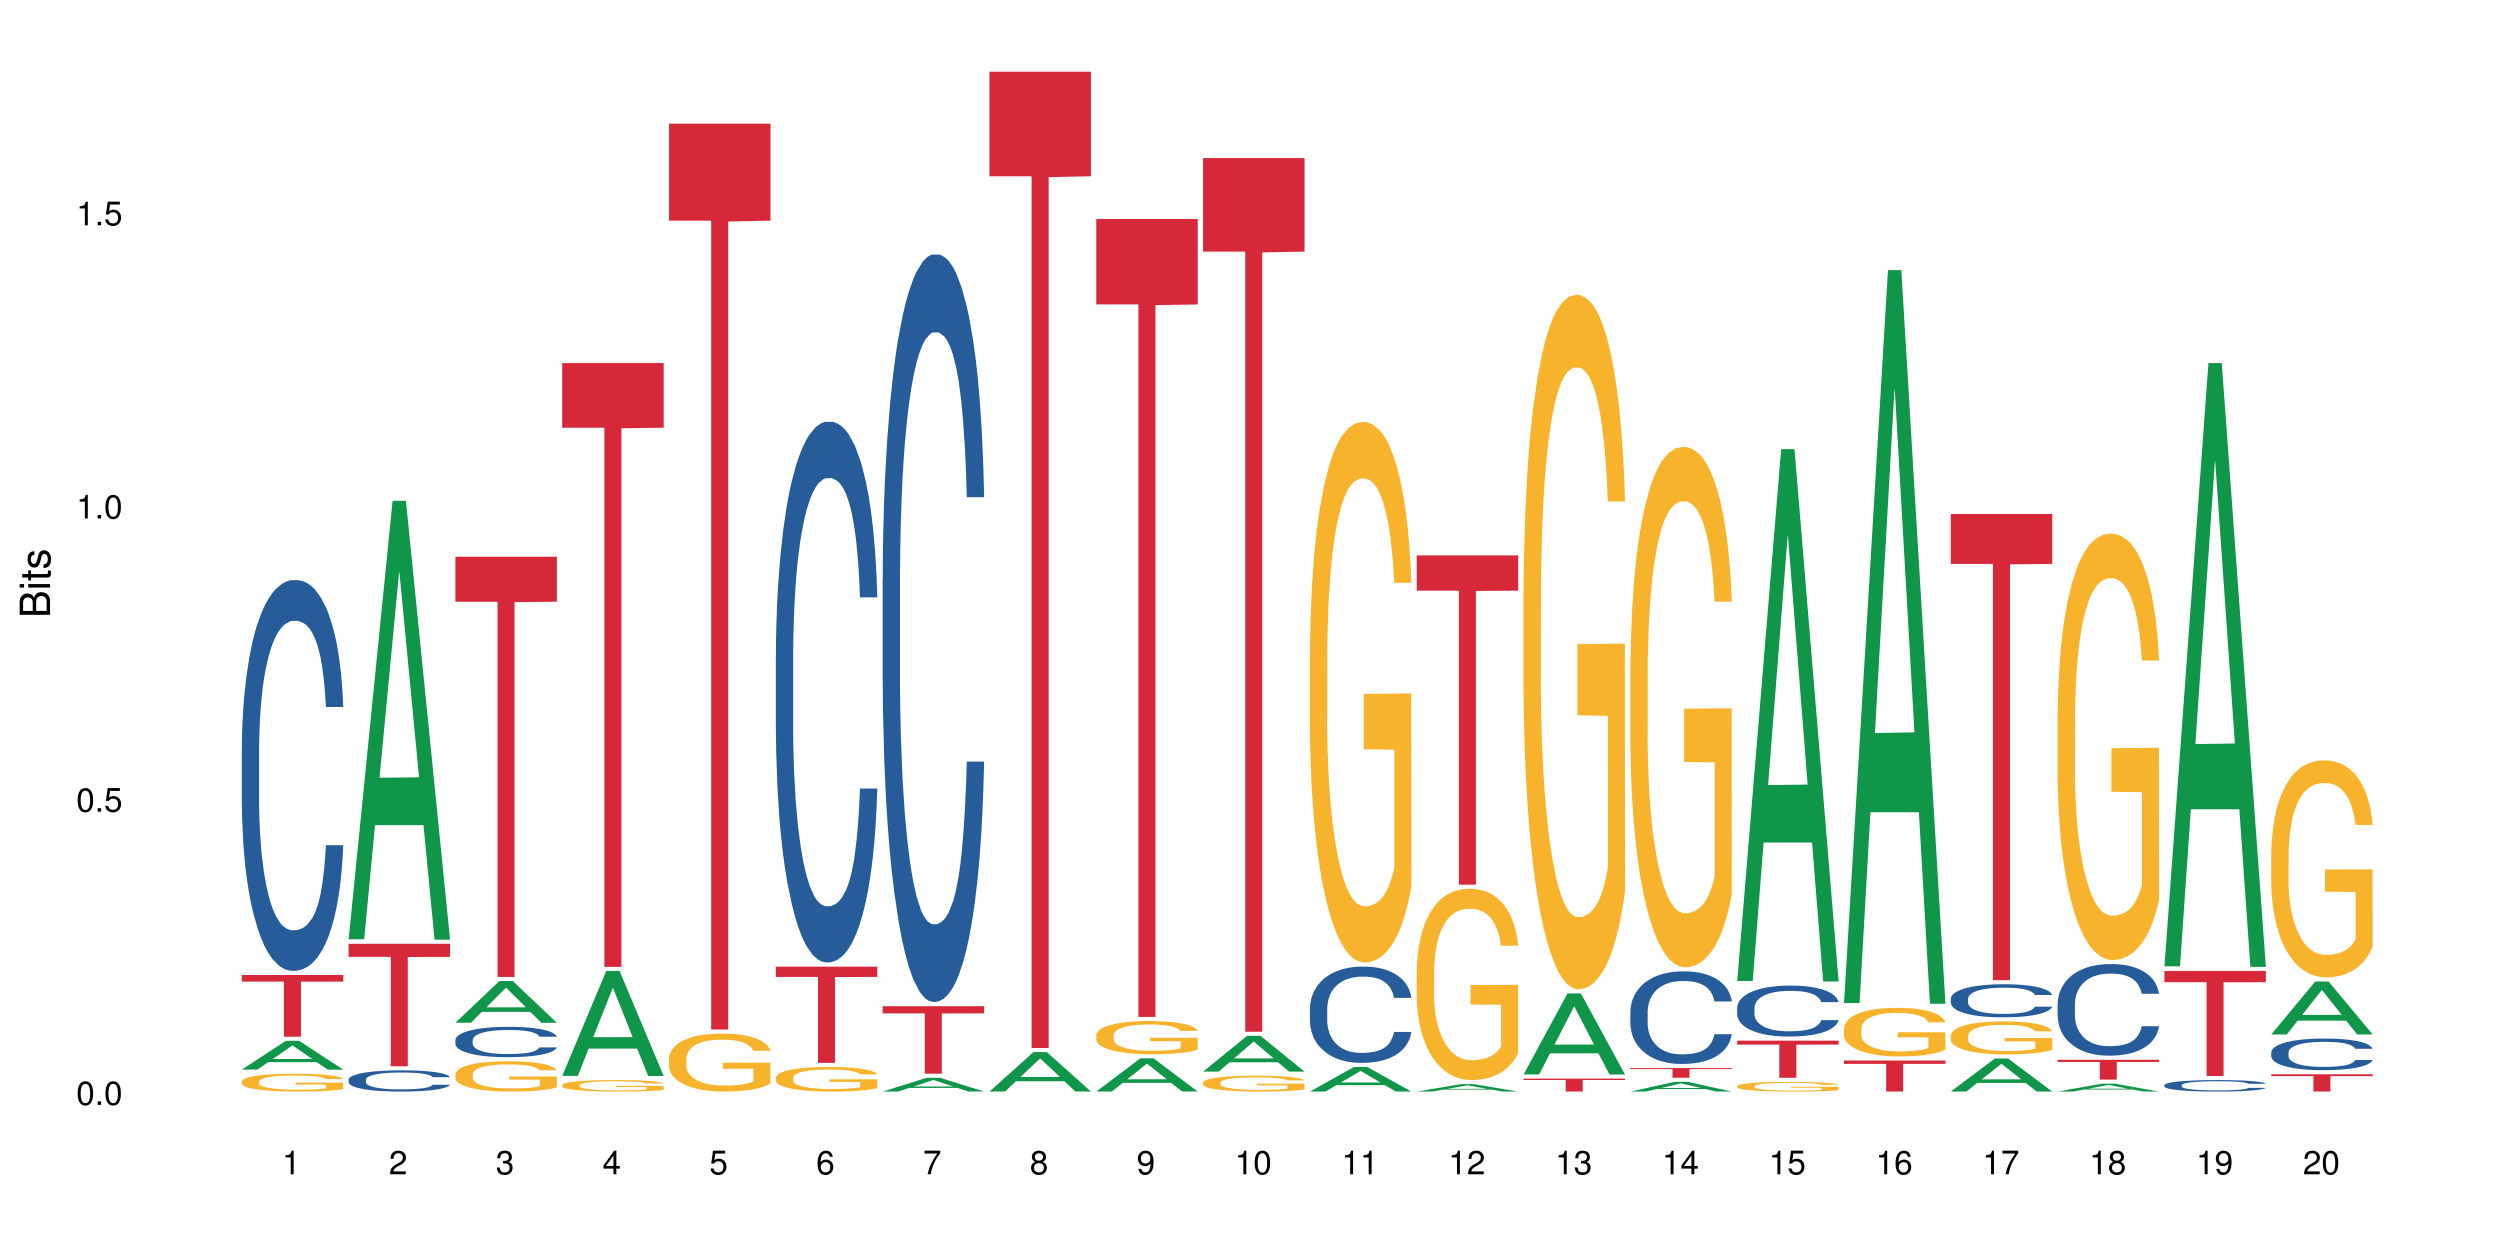 <?xml version="1.0" encoding="UTF-8"?>
<svg xmlns="http://www.w3.org/2000/svg" xmlns:xlink="http://www.w3.org/1999/xlink" width="720pt" height="360pt" viewBox="0 0 720 360" version="1.1">
<defs>
<g>
<symbol overflow="visible" id="glyph0-0">
<path style="stroke:none;" d=""/>
</symbol>
<symbol overflow="visible" id="glyph0-1">
<path style="stroke:none;" d="M 2.641 -6.797 C 2 -6.797 1.422 -6.531 1.078 -6.047 C 0.641 -5.453 0.406 -4.547 0.406 -3.297 C 0.406 -1 1.188 0.219 2.641 0.219 C 4.078 0.219 4.859 -1 4.859 -3.234 C 4.859 -4.562 4.656 -5.438 4.203 -6.047 C 3.844 -6.531 3.281 -6.797 2.641 -6.797 Z M 2.641 -6.047 C 3.547 -6.047 4 -5.125 4 -3.312 C 4 -1.375 3.562 -0.484 2.625 -0.484 C 1.734 -0.484 1.281 -1.422 1.281 -3.281 C 1.281 -5.141 1.734 -6.047 2.641 -6.047 Z M 2.641 -6.047 "/>
</symbol>
<symbol overflow="visible" id="glyph0-2">
<path style="stroke:none;" d="M 1.828 -1 L 0.828 -1 L 0.828 0 L 1.828 0 Z M 1.828 -1 "/>
</symbol>
<symbol overflow="visible" id="glyph0-3">
<path style="stroke:none;" d="M 4.562 -6.797 L 1.062 -6.797 L 0.547 -3.094 L 1.328 -3.094 C 1.719 -3.562 2.047 -3.734 2.578 -3.734 C 3.484 -3.734 4.062 -3.109 4.062 -2.094 C 4.062 -1.125 3.484 -0.531 2.578 -0.531 C 1.828 -0.531 1.375 -0.906 1.188 -1.672 L 0.328 -1.672 C 0.453 -1.109 0.547 -0.844 0.75 -0.594 C 1.125 -0.078 1.828 0.219 2.594 0.219 C 3.969 0.219 4.922 -0.781 4.922 -2.219 C 4.922 -3.562 4.031 -4.484 2.719 -4.484 C 2.25 -4.484 1.859 -4.359 1.469 -4.062 L 1.734 -5.969 L 4.562 -5.969 Z M 4.562 -6.797 "/>
</symbol>
<symbol overflow="visible" id="glyph0-4">
<path style="stroke:none;" d="M 2.484 -4.844 L 2.484 0 L 3.328 0 L 3.328 -6.797 L 2.766 -6.797 C 2.469 -5.75 2.281 -5.609 0.984 -5.453 L 0.984 -4.844 Z M 2.484 -4.844 "/>
</symbol>
<symbol overflow="visible" id="glyph0-5">
<path style="stroke:none;" d="M 4.859 -0.828 L 1.281 -0.828 C 1.359 -1.391 1.672 -1.75 2.5 -2.234 L 3.469 -2.75 C 4.406 -3.266 4.906 -3.969 4.906 -4.812 C 4.906 -5.375 4.672 -5.906 4.266 -6.266 C 3.859 -6.625 3.375 -6.797 2.719 -6.797 C 1.859 -6.797 1.219 -6.5 0.844 -5.922 C 0.609 -5.562 0.5 -5.125 0.484 -4.438 L 1.328 -4.438 C 1.359 -4.906 1.406 -5.188 1.531 -5.406 C 1.75 -5.812 2.188 -6.062 2.703 -6.062 C 3.469 -6.062 4.031 -5.516 4.031 -4.781 C 4.031 -4.25 3.719 -3.797 3.125 -3.438 L 2.234 -2.938 C 0.812 -2.141 0.406 -1.5 0.328 0 L 4.859 0 Z M 4.859 -0.828 "/>
</symbol>
<symbol overflow="visible" id="glyph0-6">
<path style="stroke:none;" d="M 2.125 -3.125 L 2.578 -3.125 C 3.516 -3.125 3.984 -2.703 3.984 -1.891 C 3.984 -1.031 3.469 -0.531 2.578 -0.531 C 1.656 -0.531 1.203 -0.984 1.156 -1.969 L 0.312 -1.969 C 0.344 -1.422 0.438 -1.078 0.609 -0.766 C 0.953 -0.109 1.625 0.219 2.547 0.219 C 3.953 0.219 4.859 -0.609 4.859 -1.906 C 4.859 -2.766 4.516 -3.25 3.703 -3.516 C 4.344 -3.766 4.656 -4.25 4.656 -4.938 C 4.656 -6.109 3.875 -6.797 2.578 -6.797 C 1.203 -6.797 0.484 -6.047 0.453 -4.609 L 1.297 -4.609 C 1.312 -5.016 1.344 -5.25 1.453 -5.453 C 1.641 -5.828 2.062 -6.062 2.594 -6.062 C 3.344 -6.062 3.797 -5.625 3.797 -4.906 C 3.797 -4.422 3.609 -4.141 3.25 -3.984 C 3.016 -3.891 2.719 -3.844 2.125 -3.844 Z M 2.125 -3.125 "/>
</symbol>
<symbol overflow="visible" id="glyph0-7">
<path style="stroke:none;" d="M 3.141 -1.625 L 3.141 0 L 3.984 0 L 3.984 -1.625 L 4.984 -1.625 L 4.984 -2.391 L 3.984 -2.391 L 3.984 -6.797 L 3.359 -6.797 L 0.266 -2.516 L 0.266 -1.625 Z M 3.141 -2.391 L 1 -2.391 L 3.141 -5.359 Z M 3.141 -2.391 "/>
</symbol>
<symbol overflow="visible" id="glyph0-8">
<path style="stroke:none;" d="M 4.781 -5.031 C 4.609 -6.141 3.891 -6.797 2.844 -6.797 C 2.094 -6.797 1.422 -6.438 1.031 -5.828 C 0.609 -5.172 0.406 -4.344 0.406 -3.094 C 0.406 -1.953 0.578 -1.234 0.984 -0.625 C 1.359 -0.078 1.953 0.219 2.703 0.219 C 3.984 0.219 4.922 -0.734 4.922 -2.078 C 4.922 -3.344 4.062 -4.234 2.844 -4.234 C 2.172 -4.234 1.641 -3.969 1.281 -3.469 C 1.281 -5.125 1.828 -6.047 2.797 -6.047 C 3.391 -6.047 3.797 -5.672 3.938 -5.031 Z M 2.734 -3.484 C 3.547 -3.484 4.062 -2.922 4.062 -2 C 4.062 -1.156 3.484 -0.531 2.703 -0.531 C 1.922 -0.531 1.328 -1.188 1.328 -2.047 C 1.328 -2.891 1.906 -3.484 2.734 -3.484 Z M 2.734 -3.484 "/>
</symbol>
<symbol overflow="visible" id="glyph0-9">
<path style="stroke:none;" d="M 4.984 -6.797 L 0.438 -6.797 L 0.438 -5.969 L 4.109 -5.969 C 2.5 -3.656 1.828 -2.234 1.328 0 L 2.219 0 C 2.594 -2.172 3.453 -4.047 4.984 -6.094 Z M 4.984 -6.797 "/>
</symbol>
<symbol overflow="visible" id="glyph0-10">
<path style="stroke:none;" d="M 3.75 -3.578 C 4.453 -4 4.688 -4.344 4.688 -4.984 C 4.688 -6.047 3.844 -6.797 2.641 -6.797 C 1.438 -6.797 0.594 -6.047 0.594 -4.984 C 0.594 -4.359 0.828 -4.016 1.516 -3.578 C 0.734 -3.203 0.359 -2.641 0.359 -1.891 C 0.359 -0.641 1.297 0.219 2.641 0.219 C 3.984 0.219 4.922 -0.641 4.922 -1.875 C 4.922 -2.641 4.531 -3.203 3.75 -3.578 Z M 2.641 -6.047 C 3.359 -6.047 3.812 -5.625 3.812 -4.969 C 3.812 -4.344 3.344 -3.922 2.641 -3.922 C 1.922 -3.922 1.453 -4.344 1.453 -4.984 C 1.453 -5.625 1.922 -6.047 2.641 -6.047 Z M 2.641 -3.203 C 3.484 -3.203 4.062 -2.672 4.062 -1.875 C 4.062 -1.062 3.484 -0.531 2.625 -0.531 C 1.797 -0.531 1.219 -1.078 1.219 -1.875 C 1.219 -2.672 1.797 -3.203 2.641 -3.203 Z M 2.641 -3.203 "/>
</symbol>
<symbol overflow="visible" id="glyph0-11">
<path style="stroke:none;" d="M 0.516 -1.547 C 0.672 -0.438 1.406 0.219 2.438 0.219 C 3.188 0.219 3.859 -0.141 4.266 -0.75 C 4.688 -1.406 4.891 -2.25 4.891 -3.484 C 4.891 -4.625 4.703 -5.359 4.312 -5.953 C 3.938 -6.5 3.344 -6.797 2.594 -6.797 C 1.297 -6.797 0.359 -5.844 0.359 -4.516 C 0.359 -3.25 1.234 -2.344 2.453 -2.344 C 3.094 -2.344 3.562 -2.578 4.016 -3.109 C 4 -1.453 3.469 -0.531 2.5 -0.531 C 1.906 -0.531 1.484 -0.906 1.359 -1.547 Z M 2.578 -6.062 C 3.375 -6.062 3.969 -5.406 3.969 -4.531 C 3.969 -3.688 3.375 -3.094 2.547 -3.094 C 1.734 -3.094 1.234 -3.672 1.234 -4.578 C 1.234 -5.438 1.797 -6.062 2.578 -6.062 Z M 2.578 -6.062 "/>
</symbol>
<symbol overflow="visible" id="glyph1-0">
<path style="stroke:none;" d=""/>
</symbol>
<symbol overflow="visible" id="glyph1-1">
<path style="stroke:none;" d="M 0 -0.953 L 0 -4.891 C 0 -5.719 -0.234 -6.344 -0.734 -6.797 C -1.188 -7.234 -1.812 -7.469 -2.5 -7.469 C -3.547 -7.469 -4.188 -7 -4.625 -5.875 C -4.984 -6.672 -5.641 -7.094 -6.531 -7.094 C -7.156 -7.094 -7.734 -6.859 -8.141 -6.391 C -8.562 -5.938 -8.75 -5.344 -8.75 -4.5 L -8.75 -0.953 Z M -4.984 -2.062 L -7.766 -2.062 L -7.766 -4.219 C -7.766 -4.844 -7.688 -5.203 -7.453 -5.5 C -7.219 -5.812 -6.859 -5.969 -6.375 -5.969 C -5.906 -5.969 -5.531 -5.812 -5.297 -5.5 C -5.062 -5.203 -4.984 -4.844 -4.984 -4.219 Z M -0.984 -2.062 L -4 -2.062 L -4 -4.781 C -4 -5.328 -3.859 -5.688 -3.578 -5.953 C -3.297 -6.219 -2.922 -6.359 -2.484 -6.359 C -2.062 -6.359 -1.688 -6.219 -1.406 -5.953 C -1.109 -5.688 -0.984 -5.328 -0.984 -4.781 Z M -0.984 -2.062 "/>
</symbol>
<symbol overflow="visible" id="glyph1-2">
<path style="stroke:none;" d="M -6.281 -1.797 L -6.281 -0.797 L 0 -0.797 L 0 -1.797 Z M -8.75 -1.797 L -8.75 -0.797 L -7.484 -0.797 L -7.484 -1.797 Z M -8.75 -1.797 "/>
</symbol>
<symbol overflow="visible" id="glyph1-3">
<path style="stroke:none;" d="M -6.281 -3.047 L -6.281 -2.016 L -8.016 -2.016 L -8.016 -1.016 L -6.281 -1.016 L -6.281 -0.172 L -5.469 -0.172 L -5.469 -1.016 L -0.719 -1.016 C -0.078 -1.016 0.281 -1.453 0.281 -2.234 C 0.281 -2.469 0.25 -2.719 0.188 -3.047 L -0.641 -3.047 C -0.609 -2.922 -0.594 -2.766 -0.594 -2.562 C -0.594 -2.141 -0.719 -2.016 -1.156 -2.016 L -5.469 -2.016 L -5.469 -3.047 Z M -6.281 -3.047 "/>
</symbol>
<symbol overflow="visible" id="glyph1-4">
<path style="stroke:none;" d="M -4.531 -5.25 C -5.766 -5.25 -6.469 -4.422 -6.469 -2.969 C -6.469 -1.516 -5.719 -0.562 -4.547 -0.562 C -3.562 -0.562 -3.094 -1.062 -2.734 -2.562 L -2.516 -3.484 C -2.344 -4.188 -2.094 -4.469 -1.625 -4.469 C -1.047 -4.469 -0.641 -3.875 -0.641 -3 C -0.641 -2.453 -0.797 -2 -1.062 -1.75 C -1.25 -1.594 -1.422 -1.531 -1.875 -1.469 L -1.875 -0.406 C -0.422 -0.453 0.281 -1.266 0.281 -2.922 C 0.281 -4.5 -0.5 -5.516 -1.719 -5.516 C -2.656 -5.516 -3.172 -4.984 -3.469 -3.734 L -3.703 -2.766 C -3.891 -1.953 -4.156 -1.609 -4.594 -1.609 C -5.172 -1.609 -5.547 -2.125 -5.547 -2.938 C -5.547 -3.75 -5.203 -4.172 -4.531 -4.203 Z M -4.531 -5.25 "/>
</symbol>
</g>
</defs>
<g id="surface34890">
<rect x="0" y="0" width="720" height="360" style="fill:rgb(100%,100%,100%);fill-opacity:1;stroke:none;"/>
<path style=" stroke:none;fill-rule:nonzero;fill:rgb(6.275%,58.824%,28.235%);fill-opacity:1;" d="M 69.629 308.047 L 69.66 308.039 L 82.305 299.758 L 86.145 299.758 L 98.855 308.055 L 94.391 308.055 L 91.203 305.887 L 77.246 305.887 L 74.125 308.047 L 69.629 308.047 L 78.59 304.992 L 89.926 304.984 L 84.273 301.113 L 84.211 301.105 L 84.148 301.129 L 78.559 304.984 L 78.59 304.992 Z M 69.629 308.047 "/>
<path style=" stroke:none;fill-rule:nonzero;fill:rgb(14.51%,36.078%,60%);fill-opacity:1;" d="M 69.629 216.055 L 69.664 215.953 L 69.664 213.484 L 69.773 209.574 L 70.02 204.637 L 70.27 201.242 L 70.914 195.172 L 71.805 189.309 L 72.73 184.785 L 73.406 182.109 L 74.012 180.051 L 75.402 176.246 L 76.293 174.293 L 77.258 172.543 L 78.434 170.793 L 79.289 169.766 L 81.211 168.121 L 82.637 167.398 L 83.742 167.09 L 86.129 167.09 L 87.555 167.504 L 88.59 168.016 L 89.73 168.84 L 90.691 169.766 L 92.367 172.027 L 93.863 174.91 L 94.543 176.555 L 95.609 179.742 L 96.43 182.828 L 97 185.504 L 97.641 189.309 L 98.211 193.938 L 98.641 199.184 L 98.855 203.609 L 93.863 203.609 L 93.613 199.492 L 93.328 196.305 L 92.793 192.086 L 92.262 189.105 L 91.512 186.121 L 90.836 184.168 L 89.906 182.211 L 89.09 180.977 L 88.234 180.051 L 87.414 179.434 L 85.844 178.816 L 84.027 178.816 L 83.352 179.023 L 81.961 179.848 L 81.211 180.566 L 80.145 182.008 L 79.395 183.344 L 78.504 185.402 L 77.898 187.148 L 77.148 189.824 L 76.613 192.191 L 76.008 195.586 L 75.652 198.156 L 75.332 201.035 L 75.047 204.43 L 74.832 208.031 L 74.691 211.836 L 74.617 215.539 L 74.617 231.484 L 74.691 235.188 L 74.867 239.508 L 75.332 245.781 L 76.008 251.234 L 76.793 255.555 L 77.543 258.641 L 77.969 260.082 L 78.539 261.727 L 79.43 263.785 L 80.715 265.84 L 81.461 266.664 L 82.602 267.488 L 83.777 267.898 L 85.348 267.898 L 86.734 267.488 L 87.664 266.973 L 88.625 266.148 L 89.945 264.402 L 90.762 262.754 L 91.477 260.801 L 92.012 258.848 L 92.367 257.199 L 92.902 254.012 L 93.328 250.516 L 93.648 246.914 L 93.863 243.418 L 98.855 243.418 L 98.641 247.531 L 98.32 251.543 L 98 254.527 L 97.5 258.125 L 96.93 261.316 L 96.109 264.914 L 95.434 267.281 L 94.543 269.852 L 93.723 271.809 L 92.832 273.555 L 91.512 275.613 L 90.656 276.641 L 89.73 277.566 L 88.625 278.391 L 87.234 279.109 L 85.738 279.523 L 84.348 279.625 L 82.852 279.418 L 81.746 279.008 L 80.285 278.082 L 78.469 276.23 L 77.148 274.277 L 76.117 272.32 L 75.227 270.266 L 74.227 267.488 L 72.945 262.961 L 72.16 259.465 L 71.625 256.582 L 71.02 252.57 L 70.59 248.973 L 70.094 243.211 L 69.734 235.906 L 69.629 230.25 Z M 69.629 216.055 "/>
<path style=" stroke:none;fill-rule:nonzero;fill:rgb(96.863%,70.196%,16.863%);fill-opacity:1;" d="M 69.629 311.434 L 69.664 311.43 L 69.664 311.336 L 69.809 311.125 L 70.164 310.832 L 70.629 310.594 L 71.125 310.406 L 71.445 310.309 L 71.98 310.168 L 72.445 310.062 L 73.621 309.852 L 75.117 309.656 L 75.938 309.57 L 76.863 309.492 L 78.184 309.402 L 78.789 309.367 L 80.641 309.293 L 82.746 309.246 L 85.062 309.234 L 86.129 309.238 L 87.59 309.258 L 89.586 309.309 L 90.727 309.355 L 91.617 309.402 L 92.547 309.461 L 93.688 309.555 L 94.754 309.668 L 95.609 309.781 L 96.465 309.922 L 97.18 310.074 L 97.785 310.238 L 98.32 310.434 L 98.641 310.598 L 98.855 310.762 L 93.898 310.762 L 93.613 310.598 L 93.293 310.473 L 92.758 310.316 L 92.227 310.203 L 91.691 310.113 L 90.691 309.992 L 89.836 309.918 L 88.77 309.852 L 87.734 309.809 L 86.559 309.781 L 85.844 309.773 L 83.957 309.773 L 82.246 309.805 L 81.246 309.844 L 80.535 309.879 L 79.535 309.949 L 78.93 310.008 L 78.574 310.043 L 77.504 310.191 L 76.793 310.32 L 76.402 310.41 L 75.902 310.551 L 75.547 310.68 L 75.152 310.867 L 74.941 311.008 L 74.656 311.324 L 74.617 312.172 L 74.727 312.348 L 74.941 312.539 L 75.227 312.711 L 75.652 312.887 L 76.078 313.023 L 76.828 313.207 L 77.469 313.328 L 77.969 313.41 L 78.93 313.535 L 79.324 313.578 L 80.25 313.664 L 81.211 313.727 L 82.387 313.785 L 83.277 313.812 L 84.703 313.836 L 86.523 313.836 L 88.66 313.809 L 90.016 313.77 L 90.941 313.734 L 91.547 313.699 L 92.297 313.648 L 92.832 313.602 L 93.328 313.551 L 93.934 313.469 L 93.934 312.348 L 85.133 312.344 L 85.133 311.816 L 98.816 311.812 L 98.855 313.648 L 98.105 313.773 L 97.18 313.898 L 96.289 313.992 L 95.359 314.07 L 94.043 314.16 L 92.973 314.215 L 91.332 314.281 L 89.836 314.324 L 88.27 314.352 L 86.879 314.367 L 85.238 314.371 L 83.777 314.359 L 82.211 314.332 L 80.961 314.297 L 79.82 314.25 L 78.684 314.188 L 77.258 314.09 L 76.328 314.008 L 75.367 313.91 L 74.406 313.793 L 73.551 313.668 L 72.98 313.566 L 72.41 313.457 L 71.805 313.316 L 71.234 313.156 L 70.805 313.012 L 70.414 312.848 L 70.129 312.691 L 69.844 312.48 L 69.699 312.312 L 69.629 312.164 Z M 69.629 311.434 "/>
<path style=" stroke:none;fill-rule:nonzero;fill:rgb(83.922%,15.686%,22.353%);fill-opacity:1;" d="M 69.629 280.805 L 98.855 280.805 L 98.855 282.707 L 86.672 282.723 L 86.672 298.578 L 81.773 298.578 L 81.773 282.742 L 81.703 282.707 L 69.629 282.707 Z M 69.629 280.805 "/>
<path style=" stroke:none;fill-rule:nonzero;fill:rgb(6.275%,58.824%,28.235%);fill-opacity:1;" d="M 100.391 270.512 L 100.422 270.391 L 113.066 144.23 L 116.91 144.23 L 129.617 270.629 L 125.152 270.629 L 121.965 237.637 L 108.012 237.637 L 104.887 270.512 L 100.391 270.512 L 109.352 223.988 L 120.688 223.867 L 115.035 164.883 L 114.973 164.762 L 114.91 165.121 L 109.32 223.867 L 109.352 223.988 Z M 100.391 270.512 "/>
<path style=" stroke:none;fill-rule:nonzero;fill:rgb(14.51%,36.078%,60%);fill-opacity:1;" d="M 100.391 310.918 L 100.426 310.914 L 100.426 310.777 L 100.535 310.566 L 100.785 310.297 L 101.031 310.113 L 101.676 309.785 L 102.566 309.465 L 103.492 309.223 L 104.168 309.074 L 104.773 308.965 L 106.164 308.758 L 107.055 308.652 L 108.02 308.555 L 109.195 308.461 L 110.051 308.406 L 111.973 308.316 L 113.398 308.277 L 114.504 308.262 L 116.895 308.262 L 118.316 308.281 L 119.352 308.309 L 120.492 308.355 L 121.453 308.406 L 123.129 308.527 L 124.625 308.684 L 125.305 308.773 L 126.371 308.945 L 127.191 309.113 L 127.762 309.262 L 128.402 309.465 L 128.973 309.719 L 129.402 310.004 L 129.617 310.242 L 124.625 310.242 L 124.375 310.02 L 124.09 309.848 L 123.559 309.617 L 123.023 309.457 L 122.273 309.293 L 121.598 309.188 L 120.672 309.082 L 119.852 309.016 L 118.996 308.965 L 118.176 308.93 L 116.609 308.898 L 114.789 308.898 L 114.113 308.906 L 112.723 308.953 L 111.973 308.992 L 110.906 309.07 L 110.156 309.141 L 109.266 309.254 L 108.66 309.348 L 107.91 309.496 L 107.375 309.621 L 106.77 309.809 L 106.414 309.945 L 106.094 310.102 L 105.809 310.289 L 105.594 310.484 L 105.453 310.691 L 105.383 310.891 L 105.383 311.758 L 105.453 311.957 L 105.629 312.191 L 106.094 312.531 L 106.77 312.828 L 107.555 313.062 L 108.305 313.23 L 108.73 313.309 L 109.301 313.398 L 110.191 313.512 L 111.477 313.621 L 112.223 313.668 L 113.363 313.711 L 114.539 313.734 L 116.109 313.734 L 117.5 313.711 L 118.426 313.684 L 119.387 313.641 L 120.707 313.543 L 121.527 313.453 L 122.238 313.348 L 122.773 313.242 L 123.129 313.152 L 123.664 312.98 L 124.09 312.789 L 124.414 312.594 L 124.625 312.406 L 129.617 312.406 L 129.402 312.629 L 129.082 312.848 L 128.762 313.008 L 128.262 313.203 L 127.691 313.375 L 126.871 313.57 L 126.195 313.699 L 125.305 313.84 L 124.484 313.945 L 123.594 314.043 L 122.273 314.152 L 121.418 314.207 L 120.492 314.258 L 119.387 314.305 L 117.996 314.344 L 116.5 314.363 L 115.109 314.371 L 113.613 314.359 L 112.508 314.336 L 111.047 314.285 L 109.23 314.188 L 107.91 314.082 L 106.879 313.973 L 105.988 313.863 L 104.988 313.711 L 103.707 313.465 L 102.922 313.277 L 102.387 313.121 L 101.781 312.902 L 101.355 312.707 L 100.855 312.395 L 100.5 311.996 L 100.391 311.691 Z M 100.391 310.918 "/>
<path style=" stroke:none;fill-rule:nonzero;fill:rgb(83.922%,15.686%,22.353%);fill-opacity:1;" d="M 100.391 271.809 L 129.617 271.809 L 129.617 275.586 L 117.438 275.617 L 117.438 307.082 L 112.535 307.082 L 112.535 275.652 L 112.465 275.586 L 100.391 275.586 Z M 100.391 271.809 "/>
<path style=" stroke:none;fill-rule:nonzero;fill:rgb(6.275%,58.824%,28.235%);fill-opacity:1;" d="M 131.152 294.547 L 131.184 294.535 L 143.832 282.527 L 147.672 282.527 L 160.379 294.559 L 155.914 294.559 L 152.73 291.418 L 138.773 291.418 L 135.648 294.547 L 131.152 294.547 L 140.113 290.117 L 151.449 290.105 L 145.797 284.492 L 145.734 284.48 L 145.672 284.516 L 140.082 290.105 L 140.113 290.117 Z M 131.152 294.547 "/>
<path style=" stroke:none;fill-rule:nonzero;fill:rgb(14.51%,36.078%,60%);fill-opacity:1;" d="M 131.152 299.535 L 131.191 299.527 L 131.191 299.336 L 131.297 299.031 L 131.547 298.648 L 131.797 298.387 L 132.438 297.914 L 133.328 297.461 L 134.254 297.109 L 134.934 296.902 L 135.539 296.742 L 136.926 296.445 L 137.82 296.297 L 138.781 296.16 L 139.957 296.023 L 140.812 295.945 L 142.738 295.816 L 144.164 295.762 L 145.266 295.738 L 147.656 295.738 L 149.082 295.77 L 150.113 295.809 L 151.254 295.871 L 152.215 295.945 L 153.891 296.121 L 155.387 296.344 L 156.066 296.473 L 157.137 296.719 L 157.953 296.957 L 158.523 297.164 L 159.168 297.461 L 159.738 297.82 L 160.164 298.227 L 160.379 298.57 L 155.387 298.57 L 155.141 298.25 L 154.855 298.004 L 154.32 297.676 L 153.785 297.445 L 153.035 297.211 L 152.359 297.062 L 151.434 296.91 L 150.613 296.812 L 149.758 296.742 L 148.938 296.695 L 147.371 296.645 L 145.551 296.645 L 144.875 296.664 L 143.484 296.727 L 142.738 296.781 L 141.668 296.895 L 140.918 296.996 L 140.027 297.156 L 139.422 297.293 L 138.672 297.5 L 138.141 297.684 L 137.535 297.945 L 137.176 298.145 L 136.855 298.371 L 136.57 298.633 L 136.355 298.91 L 136.215 299.207 L 136.145 299.492 L 136.145 300.73 L 136.215 301.02 L 136.395 301.352 L 136.855 301.84 L 137.535 302.262 L 138.316 302.598 L 139.066 302.836 L 139.492 302.949 L 140.062 303.074 L 140.953 303.234 L 142.238 303.395 L 142.984 303.457 L 144.125 303.523 L 145.301 303.555 L 146.871 303.555 L 148.262 303.523 L 149.188 303.484 L 150.148 303.418 L 151.469 303.285 L 152.289 303.156 L 153 303.004 L 153.535 302.852 L 153.891 302.727 L 154.426 302.477 L 154.855 302.207 L 155.176 301.926 L 155.387 301.656 L 160.379 301.656 L 160.164 301.977 L 159.844 302.285 L 159.523 302.516 L 159.023 302.797 L 158.453 303.043 L 157.633 303.324 L 156.957 303.508 L 156.066 303.707 L 155.246 303.859 L 154.355 303.992 L 153.035 304.152 L 152.18 304.234 L 151.254 304.305 L 150.148 304.367 L 148.758 304.426 L 147.262 304.457 L 145.871 304.465 L 144.375 304.449 L 143.27 304.418 L 141.809 304.344 L 139.992 304.199 L 138.672 304.051 L 137.641 303.898 L 136.75 303.738 L 135.75 303.523 L 134.469 303.172 L 133.684 302.902 L 133.148 302.676 L 132.543 302.367 L 132.117 302.086 L 131.617 301.641 L 131.262 301.074 L 131.152 300.637 Z M 131.152 299.535 "/>
<path style=" stroke:none;fill-rule:nonzero;fill:rgb(96.863%,70.196%,16.863%);fill-opacity:1;" d="M 131.152 309.383 L 131.191 309.375 L 131.191 309.215 L 131.332 308.855 L 131.688 308.359 L 132.152 307.953 L 132.652 307.637 L 132.973 307.469 L 133.508 307.23 L 133.969 307.055 L 135.145 306.695 L 136.641 306.359 L 137.461 306.219 L 138.391 306.082 L 139.707 305.93 L 140.312 305.875 L 142.168 305.746 L 144.27 305.668 L 146.586 305.645 L 147.656 305.652 L 149.117 305.684 L 151.113 305.77 L 152.254 305.852 L 153.145 305.93 L 154.07 306.035 L 155.211 306.195 L 156.281 306.383 L 157.137 306.574 L 157.992 306.816 L 158.703 307.07 L 159.309 307.348 L 159.844 307.684 L 160.164 307.961 L 160.379 308.242 L 155.426 308.242 L 155.141 307.961 L 154.82 307.746 L 154.285 307.484 L 153.75 307.293 L 153.215 307.141 L 152.215 306.934 L 151.363 306.809 L 150.293 306.695 L 149.258 306.625 L 148.082 306.574 L 147.371 306.559 L 145.48 306.559 L 143.77 306.617 L 142.773 306.68 L 142.059 306.742 L 141.062 306.863 L 140.457 306.957 L 140.098 307.023 L 139.031 307.27 L 138.316 307.492 L 137.926 307.645 L 137.426 307.883 L 137.07 308.098 L 136.68 308.418 L 136.465 308.656 L 136.18 309.199 L 136.145 310.633 L 136.25 310.938 L 136.465 311.262 L 136.75 311.551 L 137.176 311.852 L 137.605 312.082 L 138.352 312.395 L 138.996 312.602 L 139.492 312.738 L 140.457 312.953 L 140.848 313.023 L 141.773 313.168 L 142.738 313.277 L 143.914 313.375 L 144.805 313.422 L 146.23 313.461 L 148.047 313.461 L 150.184 313.414 L 151.539 313.352 L 152.465 313.285 L 153.07 313.23 L 153.82 313.145 L 154.355 313.062 L 154.855 312.977 L 155.461 312.84 L 155.461 310.938 L 146.656 310.926 L 146.656 310.035 L 160.344 310.027 L 160.379 313.145 L 159.629 313.359 L 158.703 313.566 L 157.812 313.727 L 156.887 313.859 L 155.566 314.012 L 154.496 314.109 L 152.859 314.219 L 151.363 314.289 L 149.793 314.34 L 148.402 314.363 L 146.766 314.371 L 145.301 314.355 L 143.734 314.309 L 142.488 314.242 L 141.348 314.164 L 140.207 314.059 L 138.781 313.891 L 137.855 313.758 L 136.891 313.59 L 135.93 313.391 L 135.074 313.176 L 134.504 313.008 L 133.934 312.816 L 133.328 312.578 L 132.758 312.305 L 132.328 312.059 L 131.938 311.781 L 131.652 311.516 L 131.367 311.16 L 131.227 310.871 L 131.152 310.625 Z M 131.152 309.383 "/>
<path style=" stroke:none;fill-rule:nonzero;fill:rgb(83.922%,15.686%,22.353%);fill-opacity:1;" d="M 131.152 160.344 L 160.379 160.344 L 160.379 173.297 L 148.199 173.41 L 148.199 281.348 L 143.297 281.348 L 143.297 173.523 L 143.227 173.297 L 131.152 173.297 Z M 131.152 160.344 "/>
<path style=" stroke:none;fill-rule:nonzero;fill:rgb(6.275%,58.824%,28.235%);fill-opacity:1;" d="M 161.918 309.852 L 161.949 309.824 L 174.594 279.637 L 178.434 279.637 L 191.141 309.883 L 186.676 309.883 L 183.492 301.988 L 169.535 301.988 L 166.414 309.852 L 161.918 309.852 L 170.879 298.723 L 182.211 298.691 L 176.559 284.578 L 176.496 284.551 L 176.434 284.637 L 170.848 298.691 L 170.879 298.723 Z M 161.918 309.852 "/>
<path style=" stroke:none;fill-rule:nonzero;fill:rgb(96.863%,70.196%,16.863%);fill-opacity:1;" d="M 161.918 312.48 L 161.953 312.477 L 161.953 312.414 L 162.094 312.277 L 162.449 312.094 L 162.914 311.938 L 163.414 311.816 L 163.734 311.754 L 164.27 311.664 L 164.73 311.598 L 165.906 311.461 L 167.406 311.332 L 168.223 311.277 L 169.152 311.227 L 170.469 311.172 L 171.074 311.148 L 172.93 311.102 L 175.031 311.07 L 177.348 311.062 L 178.418 311.062 L 179.879 311.078 L 181.875 311.109 L 183.016 311.141 L 183.906 311.172 L 184.832 311.211 L 185.973 311.27 L 187.043 311.344 L 187.898 311.414 L 188.754 311.504 L 189.465 311.602 L 190.07 311.707 L 190.605 311.836 L 190.926 311.941 L 191.141 312.047 L 186.188 312.047 L 185.902 311.941 L 185.582 311.859 L 185.047 311.758 L 184.512 311.688 L 183.977 311.629 L 182.98 311.551 L 182.125 311.504 L 181.055 311.461 L 180.02 311.434 L 178.844 311.414 L 178.133 311.41 L 176.242 311.41 L 174.531 311.43 L 173.535 311.453 L 172.82 311.477 L 171.824 311.523 L 171.219 311.559 L 170.863 311.586 L 169.793 311.68 L 169.078 311.762 L 168.688 311.82 L 168.188 311.91 L 167.832 311.992 L 167.441 312.113 L 167.227 312.203 L 166.941 312.41 L 166.906 312.953 L 167.012 313.066 L 167.227 313.191 L 167.512 313.301 L 167.938 313.414 L 168.367 313.504 L 169.117 313.621 L 169.758 313.699 L 170.254 313.75 L 171.219 313.832 L 171.609 313.859 L 172.535 313.914 L 173.5 313.957 L 174.676 313.992 L 175.566 314.012 L 176.992 314.027 L 178.809 314.027 L 180.949 314.008 L 182.301 313.984 L 183.227 313.961 L 183.836 313.938 L 184.582 313.906 L 185.117 313.875 L 185.617 313.84 L 186.223 313.789 L 186.223 313.066 L 177.418 313.066 L 177.418 312.727 L 191.105 312.723 L 191.141 313.906 L 190.391 313.988 L 189.465 314.066 L 188.574 314.125 L 187.648 314.176 L 186.328 314.234 L 185.262 314.27 L 183.621 314.312 L 182.125 314.34 L 180.555 314.359 L 179.164 314.367 L 177.527 314.371 L 176.066 314.363 L 174.496 314.348 L 173.25 314.324 L 172.109 314.293 L 170.969 314.254 L 169.543 314.188 L 168.617 314.137 L 167.652 314.074 L 166.691 314 L 165.836 313.918 L 165.266 313.855 L 164.695 313.781 L 164.09 313.691 L 163.52 313.586 L 163.094 313.496 L 162.699 313.387 L 162.414 313.289 L 162.129 313.152 L 161.988 313.043 L 161.918 312.949 Z M 161.918 312.48 "/>
<path style=" stroke:none;fill-rule:nonzero;fill:rgb(83.922%,15.686%,22.353%);fill-opacity:1;" d="M 161.918 104.57 L 191.141 104.57 L 191.141 123.184 L 178.961 123.348 L 178.961 278.457 L 174.059 278.457 L 174.059 123.508 L 173.988 123.184 L 161.918 123.184 Z M 161.918 104.57 "/>
<path style=" stroke:none;fill-rule:nonzero;fill:rgb(96.863%,70.196%,16.863%);fill-opacity:1;" d="M 192.68 304.832 L 192.715 304.816 L 192.715 304.512 L 192.855 303.824 L 193.215 302.879 L 193.676 302.102 L 194.176 301.492 L 194.496 301.172 L 195.031 300.715 L 195.492 300.379 L 196.672 299.695 L 198.168 299.055 L 198.988 298.781 L 199.914 298.52 L 201.23 298.23 L 201.836 298.125 L 203.691 297.879 L 205.793 297.727 L 208.109 297.684 L 209.18 297.699 L 210.641 297.758 L 212.637 297.926 L 213.777 298.078 L 214.668 298.23 L 215.594 298.43 L 216.734 298.734 L 217.805 299.102 L 218.66 299.465 L 219.516 299.922 L 220.227 300.41 L 220.832 300.945 L 221.367 301.586 L 221.688 302.117 L 221.902 302.652 L 216.949 302.652 L 216.664 302.117 L 216.344 301.707 L 215.809 301.203 L 215.273 300.836 L 214.738 300.547 L 213.742 300.152 L 212.887 299.906 L 211.816 299.695 L 210.785 299.559 L 209.605 299.465 L 208.895 299.434 L 207.004 299.434 L 205.293 299.543 L 204.297 299.664 L 203.586 299.785 L 202.586 300.016 L 201.98 300.195 L 201.625 300.32 L 200.555 300.793 L 199.844 301.219 L 199.449 301.508 L 198.949 301.965 L 198.594 302.375 L 198.203 302.984 L 197.988 303.445 L 197.703 304.48 L 197.668 307.223 L 197.773 307.801 L 197.988 308.426 L 198.273 308.977 L 198.703 309.555 L 199.129 309.996 L 199.879 310.59 L 200.52 310.988 L 201.02 311.246 L 201.98 311.656 L 202.371 311.797 L 203.301 312.07 L 204.262 312.281 L 205.438 312.465 L 206.328 312.559 L 207.754 312.633 L 209.57 312.633 L 211.711 312.543 L 213.062 312.418 L 213.992 312.297 L 214.598 312.191 L 215.344 312.023 L 215.879 311.871 L 216.379 311.703 L 216.984 311.445 L 216.984 307.801 L 208.18 307.785 L 208.18 306.078 L 221.867 306.066 L 221.902 312.023 L 221.152 312.434 L 220.227 312.832 L 219.336 313.137 L 218.41 313.395 L 217.09 313.684 L 216.023 313.867 L 214.383 314.082 L 212.887 314.219 L 211.316 314.309 L 209.93 314.355 L 208.289 314.371 L 206.828 314.34 L 205.258 314.25 L 204.012 314.125 L 202.871 313.973 L 201.73 313.777 L 200.305 313.457 L 199.379 313.195 L 198.418 312.879 L 197.453 312.496 L 196.598 312.086 L 196.027 311.766 L 195.457 311.398 L 194.852 310.941 L 194.281 310.422 L 193.855 309.949 L 193.461 309.418 L 193.176 308.914 L 192.891 308.23 L 192.75 307.68 L 192.68 307.207 Z M 192.68 304.832 "/>
<path style=" stroke:none;fill-rule:nonzero;fill:rgb(83.922%,15.686%,22.353%);fill-opacity:1;" d="M 192.68 35.625 L 221.902 35.625 L 221.902 63.547 L 209.723 63.793 L 209.723 296.504 L 204.824 296.504 L 204.824 64.039 L 204.75 63.547 L 192.68 63.547 Z M 192.68 35.625 "/>
<path style=" stroke:none;fill-rule:nonzero;fill:rgb(14.51%,36.078%,60%);fill-opacity:1;" d="M 223.441 189.246 L 223.477 189.102 L 223.477 185.688 L 223.582 180.277 L 223.832 173.445 L 224.082 168.746 L 224.723 160.352 L 225.613 152.238 L 226.543 145.973 L 227.219 142.273 L 227.824 139.426 L 229.215 134.16 L 230.105 131.453 L 231.066 129.035 L 232.242 126.617 L 233.098 125.191 L 235.023 122.914 L 236.449 121.918 L 237.555 121.492 L 239.941 121.492 L 241.367 122.059 L 242.402 122.773 L 243.543 123.91 L 244.504 125.191 L 246.18 128.324 L 247.676 132.309 L 248.352 134.586 L 249.422 139 L 250.242 143.27 L 250.812 146.969 L 251.453 152.238 L 252.023 158.641 L 252.449 165.902 L 252.664 172.023 L 247.676 172.023 L 247.426 166.328 L 247.141 161.914 L 246.605 156.078 L 246.07 151.953 L 245.324 147.824 L 244.645 145.121 L 243.719 142.414 L 242.898 140.707 L 242.043 139.426 L 241.227 138.57 L 239.656 137.719 L 237.84 137.719 L 237.16 138.004 L 235.773 139.141 L 235.023 140.137 L 233.953 142.129 L 233.207 143.98 L 232.316 146.828 L 231.711 149.246 L 230.961 152.949 L 230.426 156.223 L 229.82 160.918 L 229.465 164.477 L 229.145 168.465 L 228.859 173.16 L 228.645 178.141 L 228.5 183.41 L 228.43 188.531 L 228.43 210.594 L 228.5 215.719 L 228.68 221.699 L 229.145 230.379 L 229.82 237.926 L 230.605 243.902 L 231.352 248.172 L 231.781 250.164 L 232.352 252.441 L 233.242 255.289 L 234.523 258.137 L 235.273 259.277 L 236.414 260.414 L 237.59 260.984 L 239.156 260.984 L 240.547 260.414 L 241.473 259.703 L 242.438 258.562 L 243.754 256.145 L 244.574 253.867 L 245.289 251.164 L 245.82 248.457 L 246.18 246.18 L 246.715 241.77 L 247.141 236.93 L 247.461 231.945 L 247.676 227.105 L 252.664 227.105 L 252.449 232.801 L 252.129 238.352 L 251.809 242.48 L 251.312 247.461 L 250.742 251.875 L 249.922 256.855 L 249.242 260.129 L 248.352 263.688 L 247.531 266.395 L 246.641 268.812 L 245.324 271.66 L 244.469 273.082 L 243.543 274.363 L 242.438 275.504 L 241.047 276.5 L 239.551 277.066 L 238.16 277.211 L 236.664 276.926 L 235.559 276.355 L 234.098 275.074 L 232.281 272.512 L 230.961 269.809 L 229.926 267.105 L 229.035 264.258 L 228.039 260.414 L 226.754 254.152 L 225.973 249.312 L 225.438 245.328 L 224.832 239.773 L 224.402 234.793 L 223.902 226.82 L 223.547 216.715 L 223.441 208.887 Z M 223.441 189.246 "/>
<path style=" stroke:none;fill-rule:nonzero;fill:rgb(96.863%,70.196%,16.863%);fill-opacity:1;" d="M 223.441 310.324 L 223.477 310.316 L 223.477 310.188 L 223.617 309.898 L 223.977 309.496 L 224.438 309.168 L 224.938 308.91 L 225.258 308.773 L 225.793 308.578 L 226.258 308.438 L 227.434 308.145 L 228.93 307.875 L 229.75 307.758 L 230.676 307.648 L 231.996 307.523 L 232.602 307.48 L 234.453 307.375 L 236.555 307.312 L 238.871 307.293 L 239.941 307.301 L 241.402 307.324 L 243.398 307.395 L 244.539 307.461 L 245.43 307.523 L 246.355 307.609 L 247.496 307.738 L 248.566 307.895 L 249.422 308.047 L 250.277 308.242 L 250.988 308.449 L 251.598 308.676 L 252.129 308.945 L 252.449 309.172 L 252.664 309.398 L 247.711 309.398 L 247.426 309.172 L 247.105 309 L 246.57 308.785 L 246.035 308.629 L 245.5 308.508 L 244.504 308.34 L 243.648 308.234 L 242.578 308.145 L 241.547 308.086 L 240.371 308.047 L 239.656 308.035 L 237.77 308.035 L 236.059 308.082 L 235.059 308.133 L 234.348 308.184 L 233.348 308.281 L 232.742 308.359 L 232.387 308.41 L 231.316 308.609 L 230.605 308.793 L 230.211 308.914 L 229.715 309.109 L 229.355 309.285 L 228.965 309.543 L 228.75 309.734 L 228.465 310.176 L 228.43 311.34 L 228.539 311.586 L 228.75 311.852 L 229.035 312.082 L 229.465 312.328 L 229.891 312.516 L 230.641 312.766 L 231.281 312.938 L 231.781 313.047 L 232.742 313.219 L 233.133 313.277 L 234.062 313.395 L 235.023 313.484 L 236.199 313.562 L 237.09 313.602 L 238.516 313.633 L 240.332 313.633 L 242.473 313.594 L 243.828 313.543 L 244.754 313.492 L 245.359 313.445 L 246.105 313.375 L 246.641 313.309 L 247.141 313.238 L 247.746 313.129 L 247.746 311.586 L 238.945 311.578 L 238.945 310.855 L 252.629 310.848 L 252.664 313.375 L 251.918 313.551 L 250.988 313.719 L 250.098 313.848 L 249.172 313.957 L 247.855 314.078 L 246.785 314.156 L 245.145 314.246 L 243.648 314.305 L 242.082 314.344 L 240.691 314.363 L 239.051 314.371 L 237.59 314.359 L 236.02 314.32 L 234.773 314.266 L 233.633 314.203 L 232.492 314.117 L 231.066 313.984 L 230.141 313.871 L 229.18 313.738 L 228.215 313.574 L 227.359 313.402 L 226.789 313.266 L 226.219 313.109 L 225.613 312.918 L 225.043 312.695 L 224.617 312.496 L 224.227 312.27 L 223.941 312.055 L 223.656 311.766 L 223.512 311.531 L 223.441 311.332 Z M 223.441 310.324 "/>
<path style=" stroke:none;fill-rule:nonzero;fill:rgb(83.922%,15.686%,22.353%);fill-opacity:1;" d="M 223.441 278.391 L 252.664 278.391 L 252.664 281.359 L 240.484 281.383 L 240.484 306.113 L 235.586 306.113 L 235.586 281.41 L 235.516 281.359 L 223.441 281.359 Z M 223.441 278.391 "/>
<path style=" stroke:none;fill-rule:nonzero;fill:rgb(6.275%,58.824%,28.235%);fill-opacity:1;" d="M 254.203 314.367 L 254.234 314.363 L 266.879 310.398 L 270.719 310.398 L 283.426 314.371 L 278.961 314.371 L 275.777 313.332 L 261.82 313.332 L 258.699 314.367 L 254.203 314.367 L 263.164 312.902 L 274.496 312.902 L 268.848 311.047 L 268.785 311.043 L 268.723 311.055 L 263.133 312.902 L 263.164 312.902 Z M 254.203 314.367 "/>
<path style=" stroke:none;fill-rule:nonzero;fill:rgb(14.51%,36.078%,60%);fill-opacity:1;" d="M 254.203 166.992 L 254.238 166.797 L 254.238 162.074 L 254.344 154.594 L 254.594 145.148 L 254.844 138.656 L 255.484 127.047 L 256.379 115.828 L 257.305 107.172 L 257.98 102.055 L 258.586 98.121 L 259.977 90.84 L 260.867 87.102 L 261.828 83.754 L 263.008 80.41 L 263.859 78.441 L 265.785 75.293 L 267.211 73.914 L 268.316 73.324 L 270.703 73.324 L 272.129 74.113 L 273.164 75.098 L 274.305 76.672 L 275.266 78.441 L 276.941 82.77 L 278.438 88.281 L 279.113 91.43 L 280.184 97.527 L 281.004 103.434 L 281.574 108.551 L 282.215 115.828 L 282.785 124.684 L 283.215 134.719 L 283.426 143.184 L 278.438 143.184 L 278.188 135.312 L 277.902 129.211 L 277.367 121.145 L 276.836 115.438 L 276.086 109.73 L 275.41 105.992 L 274.48 102.254 L 273.66 99.891 L 272.809 98.121 L 271.988 96.938 L 270.418 95.758 L 268.602 95.758 L 267.926 96.152 L 266.535 97.727 L 265.785 99.102 L 264.715 101.859 L 263.969 104.418 L 263.078 108.352 L 262.473 111.699 L 261.723 116.812 L 261.188 121.34 L 260.582 127.832 L 260.227 132.754 L 259.906 138.262 L 259.621 144.758 L 259.406 151.645 L 259.266 158.926 L 259.191 166.008 L 259.191 196.508 L 259.266 203.594 L 259.441 211.859 L 259.906 223.863 L 260.582 234.289 L 261.367 242.555 L 262.113 248.461 L 262.543 251.215 L 263.113 254.363 L 264.004 258.297 L 265.285 262.234 L 266.035 263.809 L 267.176 265.383 L 268.352 266.168 L 269.922 266.168 L 271.309 265.383 L 272.238 264.398 L 273.199 262.824 L 274.516 259.48 L 275.336 256.332 L 276.051 252.59 L 276.586 248.852 L 276.941 245.703 L 277.477 239.605 L 277.902 232.914 L 278.223 226.027 L 278.438 219.336 L 283.426 219.336 L 283.215 227.207 L 282.895 234.883 L 282.57 240.586 L 282.074 247.477 L 281.504 253.574 L 280.684 260.461 L 280.008 264.988 L 279.113 269.906 L 278.297 273.648 L 277.402 276.992 L 276.086 280.926 L 275.23 282.895 L 274.305 284.668 L 273.199 286.242 L 271.809 287.617 L 270.312 288.406 L 268.922 288.602 L 267.426 288.207 L 266.32 287.422 L 264.859 285.648 L 263.043 282.109 L 261.723 278.371 L 260.688 274.629 L 259.797 270.695 L 258.801 265.383 L 257.516 256.723 L 256.734 250.035 L 256.199 244.523 L 255.594 236.848 L 255.164 229.961 L 254.668 218.941 L 254.309 204.973 L 254.203 194.148 Z M 254.203 166.992 "/>
<path style=" stroke:none;fill-rule:nonzero;fill:rgb(83.922%,15.686%,22.353%);fill-opacity:1;" d="M 254.203 289.781 L 283.426 289.781 L 283.426 291.863 L 271.246 291.879 L 271.246 309.219 L 266.348 309.219 L 266.348 291.898 L 266.277 291.863 L 254.203 291.863 Z M 254.203 289.781 "/>
<path style=" stroke:none;fill-rule:nonzero;fill:rgb(6.275%,58.824%,28.235%);fill-opacity:1;" d="M 284.965 314.359 L 284.996 314.348 L 297.641 303 L 301.48 303 L 314.191 314.371 L 309.727 314.371 L 306.539 311.402 L 292.582 311.402 L 289.461 314.359 L 284.965 314.359 L 293.926 310.176 L 305.262 310.164 L 299.609 304.859 L 299.547 304.848 L 299.484 304.879 L 293.895 310.164 L 293.926 310.176 Z M 284.965 314.359 "/>
<path style=" stroke:none;fill-rule:nonzero;fill:rgb(83.922%,15.686%,22.353%);fill-opacity:1;" d="M 284.965 20.664 L 314.191 20.664 L 314.191 50.758 L 302.012 51.023 L 302.012 301.82 L 297.109 301.82 L 297.109 51.285 L 297.039 50.758 L 284.965 50.758 Z M 284.965 20.664 "/>
<path style=" stroke:none;fill-rule:nonzero;fill:rgb(6.275%,58.824%,28.235%);fill-opacity:1;" d="M 315.727 314.363 L 315.758 314.352 L 328.402 304.809 L 332.246 304.809 L 344.953 314.371 L 340.488 314.371 L 337.301 311.875 L 323.348 311.875 L 320.223 314.363 L 315.727 314.363 L 324.688 310.84 L 336.023 310.832 L 330.371 306.371 L 330.309 306.359 L 330.246 306.387 L 324.656 310.832 L 324.688 310.84 Z M 315.727 314.363 "/>
<path style=" stroke:none;fill-rule:nonzero;fill:rgb(96.863%,70.196%,16.863%);fill-opacity:1;" d="M 315.727 298.16 L 315.762 298.152 L 315.762 297.977 L 315.906 297.582 L 316.262 297.043 L 316.727 296.598 L 317.223 296.246 L 317.547 296.062 L 318.078 295.801 L 318.543 295.609 L 319.719 295.215 L 321.215 294.848 L 322.035 294.691 L 322.961 294.543 L 324.281 294.379 L 324.887 294.316 L 326.738 294.176 L 328.844 294.09 L 331.16 294.062 L 332.23 294.07 L 333.691 294.105 L 335.688 294.203 L 336.824 294.289 L 337.719 294.379 L 338.645 294.492 L 339.785 294.664 L 340.852 294.875 L 341.707 295.086 L 342.562 295.348 L 343.277 295.625 L 343.883 295.934 L 344.418 296.301 L 344.738 296.605 L 344.953 296.91 L 339.996 296.91 L 339.711 296.605 L 339.391 296.367 L 338.859 296.082 L 338.324 295.871 L 337.789 295.707 L 336.789 295.477 L 335.934 295.34 L 334.867 295.215 L 333.832 295.137 L 332.656 295.086 L 331.945 295.066 L 330.055 295.066 L 328.344 295.129 L 327.348 295.199 L 326.633 295.27 L 325.637 295.398 L 325.031 295.504 L 324.672 295.574 L 323.605 295.844 L 322.891 296.09 L 322.5 296.254 L 322 296.516 L 321.645 296.754 L 321.25 297.102 L 321.039 297.363 L 320.754 297.957 L 320.719 299.531 L 320.824 299.863 L 321.039 300.223 L 321.324 300.535 L 321.75 300.867 L 322.18 301.121 L 322.926 301.461 L 323.566 301.688 L 324.066 301.836 L 325.031 302.074 L 325.422 302.152 L 326.348 302.309 L 327.309 302.43 L 328.488 302.535 L 329.379 302.586 L 330.805 302.633 L 332.621 302.633 L 334.758 302.578 L 336.113 302.508 L 337.039 302.438 L 337.645 302.379 L 338.395 302.281 L 338.93 302.195 L 339.43 302.098 L 340.035 301.949 L 340.035 299.863 L 331.23 299.855 L 331.23 298.875 L 344.918 298.867 L 344.953 302.281 L 344.203 302.52 L 343.277 302.746 L 342.387 302.918 L 341.461 303.066 L 340.141 303.234 L 339.07 303.34 L 337.434 303.461 L 335.934 303.539 L 334.367 303.594 L 332.977 303.617 L 331.336 303.629 L 329.875 303.609 L 328.309 303.559 L 327.062 303.488 L 325.922 303.398 L 324.781 303.285 L 323.355 303.102 L 322.43 302.953 L 321.465 302.77 L 320.504 302.555 L 319.648 302.316 L 319.078 302.133 L 318.508 301.926 L 317.902 301.66 L 317.332 301.363 L 316.902 301.094 L 316.512 300.789 L 316.227 300.5 L 315.941 300.105 L 315.801 299.793 L 315.727 299.523 Z M 315.727 298.16 "/>
<path style=" stroke:none;fill-rule:nonzero;fill:rgb(83.922%,15.686%,22.353%);fill-opacity:1;" d="M 315.727 63.078 L 344.953 63.078 L 344.953 87.676 L 332.773 87.891 L 332.773 292.883 L 327.871 292.883 L 327.871 88.109 L 327.801 87.676 L 315.727 87.676 Z M 315.727 63.078 "/>
<path style=" stroke:none;fill-rule:nonzero;fill:rgb(6.275%,58.824%,28.235%);fill-opacity:1;" d="M 346.488 308.617 L 346.52 308.605 L 359.168 298.312 L 363.008 298.312 L 375.715 308.625 L 371.25 308.625 L 368.066 305.934 L 354.109 305.934 L 350.984 308.617 L 346.488 308.617 L 355.449 304.82 L 366.785 304.812 L 361.133 300 L 361.07 299.988 L 361.008 300.02 L 355.418 304.812 L 355.449 304.82 Z M 346.488 308.617 "/>
<path style=" stroke:none;fill-rule:nonzero;fill:rgb(96.863%,70.196%,16.863%);fill-opacity:1;" d="M 346.488 311.762 L 346.527 311.758 L 346.527 311.672 L 346.668 311.484 L 347.023 311.227 L 347.488 311.016 L 347.988 310.848 L 348.309 310.762 L 348.844 310.633 L 349.305 310.543 L 350.48 310.355 L 351.977 310.18 L 352.797 310.105 L 353.727 310.035 L 355.043 309.953 L 355.648 309.926 L 357.504 309.859 L 359.605 309.816 L 361.922 309.805 L 362.992 309.809 L 364.453 309.824 L 366.449 309.871 L 367.59 309.914 L 368.48 309.953 L 369.406 310.008 L 370.547 310.094 L 371.617 310.191 L 372.473 310.293 L 373.328 310.418 L 374.039 310.551 L 374.645 310.695 L 375.18 310.871 L 375.5 311.02 L 375.715 311.164 L 370.762 311.164 L 370.477 311.02 L 370.156 310.906 L 369.621 310.77 L 369.086 310.668 L 368.551 310.59 L 367.555 310.48 L 366.699 310.414 L 365.629 310.355 L 364.594 310.316 L 363.418 310.293 L 362.707 310.285 L 360.816 310.285 L 359.105 310.312 L 358.109 310.348 L 357.395 310.379 L 356.398 310.441 L 355.793 310.492 L 355.434 310.527 L 354.367 310.656 L 353.652 310.773 L 353.262 310.852 L 352.762 310.977 L 352.406 311.09 L 352.016 311.258 L 351.801 311.383 L 351.516 311.664 L 351.48 312.414 L 351.586 312.574 L 351.801 312.746 L 352.086 312.895 L 352.512 313.055 L 352.941 313.176 L 353.688 313.336 L 354.332 313.445 L 354.828 313.516 L 355.793 313.629 L 356.184 313.664 L 357.109 313.742 L 358.074 313.801 L 359.25 313.848 L 360.141 313.875 L 361.566 313.895 L 363.383 313.895 L 365.52 313.871 L 366.875 313.836 L 367.801 313.805 L 368.406 313.773 L 369.156 313.73 L 369.691 313.688 L 370.191 313.641 L 370.797 313.57 L 370.797 312.574 L 361.992 312.57 L 361.992 312.102 L 375.68 312.098 L 375.715 313.73 L 374.965 313.84 L 374.039 313.949 L 373.148 314.031 L 372.223 314.105 L 370.902 314.184 L 369.832 314.234 L 368.195 314.293 L 366.699 314.328 L 365.129 314.355 L 363.738 314.367 L 362.102 314.371 L 360.641 314.363 L 359.07 314.336 L 357.824 314.305 L 356.684 314.262 L 355.543 314.207 L 354.117 314.121 L 353.191 314.051 L 352.227 313.961 L 351.266 313.859 L 350.41 313.746 L 349.84 313.656 L 349.27 313.559 L 348.664 313.434 L 348.094 313.289 L 347.668 313.16 L 347.273 313.016 L 346.988 312.879 L 346.703 312.691 L 346.562 312.539 L 346.488 312.41 Z M 346.488 311.762 "/>
<path style=" stroke:none;fill-rule:nonzero;fill:rgb(83.922%,15.686%,22.353%);fill-opacity:1;" d="M 346.488 45.523 L 375.715 45.523 L 375.715 72.457 L 363.535 72.691 L 363.535 297.137 L 358.633 297.137 L 358.633 72.93 L 358.562 72.457 L 346.488 72.457 Z M 346.488 45.523 "/>
<path style=" stroke:none;fill-rule:nonzero;fill:rgb(6.275%,58.824%,28.235%);fill-opacity:1;" d="M 377.254 314.363 L 377.285 314.355 L 389.93 307.293 L 393.77 307.293 L 406.477 314.371 L 402.012 314.371 L 398.828 312.523 L 384.871 312.523 L 381.75 314.363 L 377.254 314.363 L 386.215 311.758 L 397.547 311.754 L 391.895 308.449 L 391.832 308.441 L 391.77 308.461 L 386.184 311.754 L 386.215 311.758 Z M 377.254 314.363 "/>
<path style=" stroke:none;fill-rule:nonzero;fill:rgb(14.51%,36.078%,60%);fill-opacity:1;" d="M 377.254 290.453 L 377.289 290.426 L 377.289 289.82 L 377.395 288.855 L 377.645 287.641 L 377.895 286.805 L 378.535 285.309 L 379.426 283.863 L 380.352 282.75 L 381.031 282.09 L 381.637 281.582 L 383.027 280.645 L 383.918 280.164 L 384.879 279.734 L 386.055 279.301 L 386.91 279.047 L 388.836 278.645 L 390.262 278.465 L 391.367 278.391 L 393.754 278.391 L 395.18 278.492 L 396.211 278.617 L 397.352 278.82 L 398.316 279.047 L 399.988 279.605 L 401.488 280.316 L 402.164 280.723 L 403.234 281.508 L 404.055 282.266 L 404.625 282.926 L 405.266 283.863 L 405.836 285.004 L 406.262 286.297 L 406.477 287.387 L 401.488 287.387 L 401.238 286.371 L 400.953 285.586 L 400.418 284.547 L 399.883 283.812 L 399.133 283.078 L 398.457 282.598 L 397.531 282.113 L 396.711 281.812 L 395.855 281.582 L 395.035 281.43 L 393.469 281.277 L 391.652 281.277 L 390.973 281.328 L 389.582 281.531 L 388.836 281.711 L 387.766 282.062 L 387.016 282.395 L 386.125 282.902 L 385.52 283.332 L 384.773 283.992 L 384.238 284.574 L 383.633 285.41 L 383.273 286.043 L 382.953 286.754 L 382.668 287.59 L 382.457 288.477 L 382.312 289.414 L 382.242 290.324 L 382.242 294.254 L 382.312 295.164 L 382.492 296.23 L 382.953 297.777 L 383.633 299.117 L 384.414 300.184 L 385.164 300.941 L 385.594 301.297 L 386.16 301.703 L 387.055 302.211 L 388.336 302.719 L 389.086 302.918 L 390.227 303.121 L 391.402 303.223 L 392.969 303.223 L 394.359 303.121 L 395.285 302.996 L 396.246 302.793 L 397.566 302.363 L 398.387 301.957 L 399.098 301.477 L 399.633 300.992 L 399.988 300.59 L 400.523 299.805 L 400.953 298.941 L 401.273 298.055 L 401.488 297.191 L 406.477 297.191 L 406.262 298.207 L 405.941 299.195 L 405.621 299.93 L 405.121 300.816 L 404.551 301.602 L 403.73 302.488 L 403.055 303.07 L 402.164 303.707 L 401.344 304.188 L 400.453 304.617 L 399.133 305.125 L 398.281 305.379 L 397.352 305.605 L 396.246 305.809 L 394.859 305.984 L 393.359 306.086 L 391.973 306.113 L 390.473 306.062 L 389.371 305.961 L 387.91 305.734 L 386.09 305.277 L 384.773 304.797 L 383.738 304.312 L 382.848 303.809 L 381.852 303.121 L 380.566 302.008 L 379.781 301.145 L 379.246 300.438 L 378.641 299.449 L 378.215 298.562 L 377.715 297.141 L 377.359 295.344 L 377.254 293.949 Z M 377.254 290.453 "/>
<path style=" stroke:none;fill-rule:nonzero;fill:rgb(96.863%,70.196%,16.863%);fill-opacity:1;" d="M 377.254 188.188 L 377.289 188.047 L 377.289 185.199 L 377.43 178.801 L 377.785 169.984 L 378.25 162.73 L 378.75 157.043 L 379.07 154.059 L 379.605 149.789 L 380.066 146.664 L 381.242 140.262 L 382.742 134.289 L 383.559 131.73 L 384.488 129.312 L 385.805 126.609 L 386.41 125.613 L 388.266 123.34 L 390.367 121.918 L 392.684 121.492 L 393.754 121.633 L 395.215 122.203 L 397.211 123.766 L 398.352 125.188 L 399.242 126.609 L 400.168 128.461 L 401.309 131.305 L 402.379 134.715 L 403.234 138.129 L 404.09 142.395 L 404.801 146.945 L 405.406 151.926 L 405.941 157.898 L 406.262 162.875 L 406.477 167.852 L 401.523 167.852 L 401.238 162.875 L 400.918 159.035 L 400.383 154.34 L 399.848 150.93 L 399.312 148.227 L 398.316 144.527 L 397.461 142.254 L 396.391 140.262 L 395.355 138.984 L 394.18 138.129 L 393.469 137.844 L 391.578 137.844 L 389.867 138.84 L 388.871 139.977 L 388.156 141.117 L 387.16 143.25 L 386.555 144.957 L 386.199 146.094 L 385.129 150.5 L 384.414 154.484 L 384.023 157.188 L 383.523 161.453 L 383.168 165.293 L 382.777 170.98 L 382.562 175.246 L 382.277 184.918 L 382.242 210.516 L 382.348 215.918 L 382.562 221.75 L 382.848 226.867 L 383.273 232.273 L 383.703 236.395 L 384.453 241.941 L 385.094 245.641 L 385.594 248.059 L 386.555 251.898 L 386.945 253.176 L 387.871 255.738 L 388.836 257.727 L 390.012 259.434 L 390.902 260.289 L 392.328 261 L 394.145 261 L 396.285 260.145 L 397.637 259.008 L 398.566 257.871 L 399.172 256.875 L 399.918 255.309 L 400.453 253.887 L 400.953 252.324 L 401.559 249.906 L 401.559 215.918 L 392.754 215.777 L 392.754 199.848 L 406.441 199.707 L 406.477 255.309 L 405.727 259.148 L 404.801 262.848 L 403.91 265.691 L 402.984 268.109 L 401.664 270.812 L 400.598 272.516 L 398.957 274.508 L 397.461 275.789 L 395.891 276.641 L 394.5 277.066 L 392.863 277.211 L 391.402 276.926 L 389.832 276.074 L 388.586 274.934 L 387.445 273.512 L 386.305 271.664 L 384.879 268.68 L 383.953 266.262 L 382.988 263.273 L 382.027 259.719 L 381.172 255.879 L 380.602 252.891 L 380.031 249.48 L 379.426 245.215 L 378.855 240.379 L 378.43 235.969 L 378.035 230.992 L 377.75 226.301 L 377.465 219.898 L 377.324 214.781 L 377.254 210.371 Z M 377.254 188.188 "/>
<path style=" stroke:none;fill-rule:nonzero;fill:rgb(6.275%,58.824%,28.235%);fill-opacity:1;" d="M 408.016 314.367 L 408.047 314.367 L 420.691 312.238 L 424.531 312.238 L 437.238 314.371 L 432.773 314.371 L 429.59 313.812 L 415.633 313.812 L 412.512 314.367 L 408.016 314.367 L 416.977 313.586 L 428.309 313.582 L 422.656 312.586 L 422.594 312.586 L 422.531 312.594 L 416.945 313.582 L 416.977 313.586 Z M 408.016 314.367 "/>
<path style=" stroke:none;fill-rule:nonzero;fill:rgb(96.863%,70.196%,16.863%);fill-opacity:1;" d="M 408.016 279.559 L 408.051 279.512 L 408.051 278.504 L 408.191 276.238 L 408.551 273.121 L 409.012 270.555 L 409.512 268.539 L 409.832 267.484 L 410.367 265.973 L 410.828 264.867 L 412.008 262.602 L 413.504 260.488 L 414.324 259.582 L 415.25 258.727 L 416.566 257.773 L 417.172 257.418 L 419.027 256.613 L 421.129 256.109 L 423.445 255.961 L 424.516 256.012 L 425.977 256.211 L 427.973 256.766 L 429.113 257.27 L 430.004 257.773 L 430.93 258.426 L 432.07 259.434 L 433.141 260.641 L 433.996 261.848 L 434.852 263.355 L 435.562 264.969 L 436.168 266.73 L 436.703 268.844 L 437.023 270.602 L 437.238 272.363 L 432.285 272.363 L 432 270.602 L 431.68 269.246 L 431.145 267.586 L 430.609 266.375 L 430.074 265.422 L 429.078 264.113 L 428.223 263.309 L 427.152 262.602 L 426.121 262.148 L 424.941 261.848 L 424.23 261.746 L 422.34 261.746 L 420.629 262.098 L 419.633 262.5 L 418.922 262.906 L 417.922 263.66 L 417.316 264.262 L 416.961 264.664 L 415.891 266.227 L 415.18 267.633 L 414.785 268.59 L 414.285 270.102 L 413.93 271.457 L 413.539 273.473 L 413.324 274.98 L 413.039 278.402 L 413.004 287.461 L 413.109 289.371 L 413.324 291.434 L 413.609 293.246 L 414.039 295.16 L 414.465 296.617 L 415.215 298.582 L 415.855 299.891 L 416.355 300.746 L 417.316 302.102 L 417.707 302.555 L 418.637 303.461 L 419.598 304.168 L 420.773 304.77 L 421.664 305.07 L 423.09 305.324 L 424.906 305.324 L 427.047 305.023 L 428.398 304.621 L 429.328 304.215 L 429.934 303.863 L 430.68 303.312 L 431.215 302.809 L 431.715 302.254 L 432.32 301.398 L 432.32 289.371 L 423.52 289.32 L 423.52 283.688 L 437.203 283.637 L 437.238 303.312 L 436.492 304.668 L 435.562 305.977 L 434.672 306.984 L 433.746 307.84 L 432.426 308.797 L 431.359 309.398 L 429.719 310.105 L 428.223 310.559 L 426.652 310.859 L 425.266 311.012 L 423.625 311.059 L 422.164 310.961 L 420.594 310.656 L 419.348 310.254 L 418.207 309.75 L 417.066 309.098 L 415.641 308.039 L 414.715 307.184 L 413.754 306.129 L 412.789 304.871 L 411.934 303.512 L 411.363 302.457 L 410.793 301.246 L 410.188 299.738 L 409.617 298.027 L 409.191 296.469 L 408.797 294.707 L 408.512 293.047 L 408.227 290.781 L 408.086 288.969 L 408.016 287.41 Z M 408.016 279.559 "/>
<path style=" stroke:none;fill-rule:nonzero;fill:rgb(83.922%,15.686%,22.353%);fill-opacity:1;" d="M 408.016 159.953 L 437.238 159.953 L 437.238 170.105 L 425.059 170.195 L 425.059 254.781 L 420.16 254.781 L 420.16 170.281 L 420.086 170.105 L 408.016 170.105 Z M 408.016 159.953 "/>
<path style=" stroke:none;fill-rule:nonzero;fill:rgb(6.275%,58.824%,28.235%);fill-opacity:1;" d="M 438.777 309.441 L 438.809 309.418 L 451.453 286.098 L 455.293 286.098 L 468 309.461 L 463.535 309.461 L 460.352 303.363 L 446.395 303.363 L 443.273 309.441 L 438.777 309.441 L 447.738 300.84 L 459.07 300.82 L 453.422 289.918 L 453.359 289.895 L 453.297 289.961 L 447.707 300.82 L 447.738 300.84 Z M 438.777 309.441 "/>
<path style=" stroke:none;fill-rule:nonzero;fill:rgb(96.863%,70.196%,16.863%);fill-opacity:1;" d="M 438.777 170.543 L 438.812 170.359 L 438.812 166.707 L 438.953 158.484 L 439.312 147.156 L 439.773 137.84 L 440.273 130.531 L 440.594 126.691 L 441.129 121.211 L 441.594 117.191 L 442.77 108.969 L 444.266 101.297 L 445.086 98.008 L 446.012 94.902 L 447.332 91.43 L 447.938 90.152 L 449.789 87.227 L 451.891 85.402 L 454.207 84.852 L 455.277 85.035 L 456.738 85.766 L 458.734 87.777 L 459.875 89.602 L 460.766 91.43 L 461.691 93.805 L 462.832 97.461 L 463.902 101.844 L 464.758 106.23 L 465.613 111.711 L 466.324 117.559 L 466.934 123.953 L 467.465 131.625 L 467.789 138.02 L 468 144.418 L 463.047 144.418 L 462.762 138.02 L 462.441 133.09 L 461.906 127.059 L 461.371 122.672 L 460.836 119.203 L 459.84 114.453 L 458.984 111.527 L 457.914 108.969 L 456.883 107.324 L 455.707 106.23 L 454.992 105.863 L 453.105 105.863 L 451.395 107.145 L 450.395 108.605 L 449.684 110.066 L 448.684 112.809 L 448.078 115 L 447.723 116.461 L 446.652 122.125 L 445.941 127.242 L 445.547 130.711 L 445.051 136.195 L 444.691 141.129 L 444.301 148.438 L 444.086 153.918 L 443.801 166.34 L 443.766 199.23 L 443.875 206.172 L 444.086 213.664 L 444.371 220.242 L 444.801 227.184 L 445.227 232.48 L 445.977 239.609 L 446.617 244.359 L 447.117 247.465 L 448.078 252.398 L 448.469 254.043 L 449.398 257.332 L 450.359 259.887 L 451.535 262.082 L 452.426 263.176 L 453.852 264.09 L 455.668 264.09 L 457.809 262.996 L 459.164 261.531 L 460.09 260.07 L 460.695 258.793 L 461.445 256.781 L 461.977 254.957 L 462.477 252.945 L 463.082 249.84 L 463.082 206.172 L 454.281 205.988 L 454.281 185.527 L 467.965 185.344 L 468 256.781 L 467.254 261.715 L 466.324 266.465 L 465.434 270.121 L 464.508 273.227 L 463.191 276.699 L 462.121 278.891 L 460.48 281.449 L 458.984 283.094 L 457.418 284.188 L 456.027 284.738 L 454.387 284.918 L 452.926 284.555 L 451.359 283.457 L 450.109 281.996 L 448.969 280.168 L 447.828 277.793 L 446.402 273.957 L 445.477 270.852 L 444.516 267.016 L 443.551 262.445 L 442.695 257.512 L 442.125 253.676 L 441.559 249.293 L 440.949 243.809 L 440.379 237.598 L 439.953 231.934 L 439.562 225.539 L 439.277 219.512 L 438.992 211.289 L 438.848 204.711 L 438.777 199.047 Z M 438.777 170.543 "/>
<path style=" stroke:none;fill-rule:nonzero;fill:rgb(83.922%,15.686%,22.353%);fill-opacity:1;" d="M 438.777 310.641 L 468 310.641 L 468 311.039 L 455.82 311.043 L 455.82 314.371 L 450.922 314.371 L 450.922 311.047 L 450.852 311.039 L 438.777 311.039 Z M 438.777 310.641 "/>
<path style=" stroke:none;fill-rule:nonzero;fill:rgb(6.275%,58.824%,28.235%);fill-opacity:1;" d="M 469.539 314.367 L 469.57 314.367 L 482.215 311.574 L 486.055 311.574 L 498.762 314.371 L 494.297 314.371 L 491.113 313.641 L 477.156 313.641 L 474.035 314.367 L 469.539 314.367 L 478.5 313.34 L 489.832 313.336 L 484.184 312.031 L 484.121 312.027 L 484.059 312.035 L 478.469 313.336 L 478.5 313.34 Z M 469.539 314.367 "/>
<path style=" stroke:none;fill-rule:nonzero;fill:rgb(14.51%,36.078%,60%);fill-opacity:1;" d="M 469.539 291.363 L 469.574 291.34 L 469.574 290.754 L 469.684 289.828 L 469.93 288.66 L 470.18 287.855 L 470.82 286.418 L 471.715 285.027 L 472.641 283.957 L 473.316 283.324 L 473.922 282.836 L 475.312 281.934 L 476.203 281.473 L 477.164 281.059 L 478.344 280.645 L 479.199 280.398 L 481.121 280.008 L 482.547 279.84 L 483.652 279.766 L 486.039 279.766 L 487.465 279.863 L 488.5 279.984 L 489.641 280.18 L 490.602 280.398 L 492.277 280.934 L 493.773 281.617 L 494.449 282.008 L 495.52 282.762 L 496.34 283.492 L 496.91 284.125 L 497.551 285.027 L 498.121 286.125 L 498.551 287.367 L 498.762 288.414 L 493.773 288.414 L 493.523 287.441 L 493.238 286.684 L 492.703 285.688 L 492.172 284.98 L 491.422 284.273 L 490.746 283.809 L 489.816 283.348 L 489 283.055 L 488.145 282.836 L 487.324 282.691 L 485.754 282.543 L 483.938 282.543 L 483.262 282.594 L 481.871 282.785 L 481.121 282.957 L 480.051 283.297 L 479.305 283.617 L 478.414 284.102 L 477.809 284.516 L 477.059 285.148 L 476.523 285.711 L 475.918 286.516 L 475.562 287.125 L 475.242 287.805 L 474.957 288.609 L 474.742 289.461 L 474.602 290.363 L 474.527 291.242 L 474.527 295.016 L 474.602 295.895 L 474.777 296.918 L 475.242 298.402 L 475.918 299.695 L 476.703 300.719 L 477.449 301.449 L 477.879 301.789 L 478.449 302.18 L 479.34 302.668 L 480.621 303.152 L 481.371 303.348 L 482.512 303.543 L 483.688 303.641 L 485.258 303.641 L 486.645 303.543 L 487.574 303.422 L 488.535 303.227 L 489.852 302.812 L 490.672 302.422 L 491.387 301.961 L 491.922 301.496 L 492.277 301.109 L 492.812 300.352 L 493.238 299.523 L 493.559 298.672 L 493.773 297.844 L 498.762 297.844 L 498.551 298.816 L 498.23 299.77 L 497.906 300.473 L 497.41 301.328 L 496.84 302.082 L 496.02 302.934 L 495.344 303.496 L 494.449 304.105 L 493.633 304.566 L 492.742 304.98 L 491.422 305.469 L 490.566 305.711 L 489.641 305.93 L 488.535 306.125 L 487.145 306.297 L 485.648 306.395 L 484.258 306.418 L 482.762 306.371 L 481.656 306.273 L 480.195 306.055 L 478.379 305.613 L 477.059 305.152 L 476.027 304.688 L 475.133 304.203 L 474.137 303.543 L 472.855 302.473 L 472.07 301.645 L 471.535 300.961 L 470.93 300.012 L 470.5 299.16 L 470.004 297.793 L 469.645 296.066 L 469.539 294.727 Z M 469.539 291.363 "/>
<path style=" stroke:none;fill-rule:nonzero;fill:rgb(96.863%,70.196%,16.863%);fill-opacity:1;" d="M 469.539 192.887 L 469.574 192.75 L 469.574 190.012 L 469.719 183.848 L 470.074 175.363 L 470.535 168.379 L 471.035 162.902 L 471.355 160.027 L 471.891 155.922 L 472.355 152.91 L 473.531 146.75 L 475.027 141 L 475.848 138.535 L 476.773 136.207 L 478.094 133.605 L 478.699 132.648 L 480.551 130.457 L 482.656 129.09 L 484.973 128.676 L 486.039 128.812 L 487.5 129.363 L 489.496 130.867 L 490.637 132.238 L 491.527 133.605 L 492.457 135.387 L 493.594 138.125 L 494.664 141.41 L 495.52 144.695 L 496.375 148.801 L 497.09 153.184 L 497.695 157.977 L 498.23 163.727 L 498.551 168.516 L 498.762 173.309 L 493.809 173.309 L 493.523 168.516 L 493.203 164.82 L 492.668 160.301 L 492.133 157.016 L 491.602 154.414 L 490.602 150.855 L 489.746 148.664 L 488.676 146.75 L 487.645 145.516 L 486.469 144.695 L 485.754 144.422 L 483.867 144.422 L 482.156 145.379 L 481.156 146.477 L 480.445 147.57 L 479.445 149.625 L 478.84 151.266 L 478.484 152.363 L 477.414 156.605 L 476.703 160.438 L 476.312 163.039 L 475.812 167.148 L 475.457 170.844 L 475.062 176.32 L 474.848 180.426 L 474.562 189.734 L 474.527 214.379 L 474.637 219.582 L 474.848 225.195 L 475.133 230.121 L 475.562 235.324 L 475.988 239.297 L 476.738 244.633 L 477.379 248.195 L 477.879 250.52 L 478.84 254.219 L 479.234 255.449 L 480.16 257.914 L 481.121 259.832 L 482.297 261.473 L 483.188 262.297 L 484.613 262.98 L 486.434 262.98 L 488.57 262.156 L 489.926 261.062 L 490.852 259.969 L 491.457 259.008 L 492.207 257.504 L 492.742 256.133 L 493.238 254.629 L 493.844 252.301 L 493.844 219.582 L 485.043 219.445 L 485.043 204.109 L 498.727 203.973 L 498.762 257.504 L 498.016 261.199 L 497.09 264.758 L 496.199 267.496 L 495.27 269.824 L 493.953 272.426 L 492.883 274.07 L 491.242 275.984 L 489.746 277.219 L 488.18 278.039 L 486.789 278.449 L 485.148 278.586 L 483.688 278.312 L 482.121 277.492 L 480.871 276.395 L 479.73 275.027 L 478.59 273.246 L 477.164 270.371 L 476.238 268.047 L 475.277 265.172 L 474.316 261.746 L 473.461 258.051 L 472.891 255.176 L 472.32 251.891 L 471.715 247.785 L 471.145 243.129 L 470.715 238.883 L 470.324 234.094 L 470.039 229.574 L 469.754 223.414 L 469.609 218.484 L 469.539 214.242 Z M 469.539 192.887 "/>
<path style=" stroke:none;fill-rule:nonzero;fill:rgb(83.922%,15.686%,22.353%);fill-opacity:1;" d="M 469.539 307.598 L 498.762 307.598 L 498.762 307.898 L 486.582 307.898 L 486.582 310.395 L 481.684 310.395 L 481.684 307.902 L 481.613 307.898 L 469.539 307.898 Z M 469.539 307.598 "/>
<path style=" stroke:none;fill-rule:nonzero;fill:rgb(6.275%,58.824%,28.235%);fill-opacity:1;" d="M 500.301 282.531 L 500.332 282.391 L 512.977 129.352 L 516.816 129.352 L 529.527 282.676 L 525.062 282.676 L 521.875 242.652 L 507.918 242.652 L 504.797 282.531 L 500.301 282.531 L 509.262 226.098 L 520.598 225.953 L 514.945 154.402 L 514.883 154.258 L 514.82 154.688 L 509.23 225.953 L 509.262 226.098 Z M 500.301 282.531 "/>
<path style=" stroke:none;fill-rule:nonzero;fill:rgb(14.51%,36.078%,60%);fill-opacity:1;" d="M 500.301 290.238 L 500.336 290.227 L 500.336 289.902 L 500.445 289.395 L 500.695 288.75 L 500.941 288.309 L 501.586 287.516 L 502.477 286.754 L 503.402 286.164 L 504.078 285.812 L 504.684 285.547 L 506.074 285.051 L 506.965 284.797 L 507.93 284.566 L 509.105 284.34 L 509.961 284.207 L 511.883 283.992 L 513.309 283.898 L 514.414 283.855 L 516.801 283.855 L 518.227 283.91 L 519.262 283.977 L 520.402 284.086 L 521.363 284.207 L 523.039 284.5 L 524.535 284.875 L 525.215 285.09 L 526.281 285.504 L 527.102 285.906 L 527.672 286.258 L 528.312 286.754 L 528.883 287.355 L 529.312 288.039 L 529.527 288.617 L 524.535 288.617 L 524.285 288.078 L 524 287.664 L 523.469 287.113 L 522.934 286.727 L 522.184 286.336 L 521.508 286.082 L 520.582 285.828 L 519.762 285.668 L 518.906 285.547 L 518.086 285.465 L 516.516 285.387 L 514.699 285.387 L 514.023 285.41 L 512.633 285.52 L 511.883 285.613 L 510.816 285.801 L 510.066 285.977 L 509.176 286.242 L 508.57 286.473 L 507.82 286.82 L 507.285 287.129 L 506.68 287.57 L 506.324 287.906 L 506.004 288.281 L 505.719 288.723 L 505.504 289.191 L 505.363 289.688 L 505.289 290.172 L 505.289 292.25 L 505.363 292.73 L 505.539 293.297 L 506.004 294.113 L 506.68 294.824 L 507.465 295.387 L 508.215 295.789 L 508.641 295.977 L 509.211 296.191 L 510.102 296.461 L 511.387 296.727 L 512.133 296.836 L 513.273 296.941 L 514.449 296.996 L 516.02 296.996 L 517.41 296.941 L 518.336 296.875 L 519.297 296.766 L 520.617 296.539 L 521.434 296.324 L 522.148 296.07 L 522.684 295.816 L 523.039 295.602 L 523.574 295.184 L 524 294.73 L 524.32 294.262 L 524.535 293.805 L 529.527 293.805 L 529.312 294.34 L 528.992 294.863 L 528.672 295.254 L 528.172 295.723 L 527.602 296.137 L 526.781 296.605 L 526.105 296.914 L 525.215 297.25 L 524.395 297.504 L 523.504 297.734 L 522.184 298 L 521.328 298.137 L 520.402 298.254 L 519.297 298.363 L 517.906 298.457 L 516.41 298.512 L 515.02 298.523 L 513.523 298.496 L 512.418 298.445 L 510.957 298.324 L 509.141 298.082 L 507.82 297.828 L 506.789 297.57 L 505.898 297.305 L 504.898 296.941 L 503.617 296.352 L 502.832 295.895 L 502.297 295.52 L 501.691 294.996 L 501.262 294.527 L 500.766 293.777 L 500.41 292.824 L 500.301 292.09 Z M 500.301 290.238 "/>
<path style=" stroke:none;fill-rule:nonzero;fill:rgb(96.863%,70.196%,16.863%);fill-opacity:1;" d="M 500.301 312.781 L 500.336 312.777 L 500.336 312.727 L 500.48 312.613 L 500.836 312.453 L 501.301 312.324 L 501.797 312.223 L 502.117 312.172 L 502.652 312.094 L 503.117 312.039 L 504.293 311.926 L 505.789 311.816 L 506.609 311.77 L 507.535 311.727 L 508.855 311.68 L 509.461 311.664 L 511.312 311.621 L 513.418 311.598 L 515.734 311.59 L 516.801 311.59 L 518.262 311.602 L 520.258 311.629 L 521.398 311.656 L 522.289 311.68 L 523.219 311.715 L 524.359 311.766 L 525.426 311.824 L 526.281 311.887 L 527.137 311.961 L 527.852 312.043 L 528.457 312.133 L 528.992 312.238 L 529.312 312.328 L 529.527 312.418 L 524.57 312.418 L 524.285 312.328 L 523.965 312.258 L 523.43 312.176 L 522.898 312.113 L 522.363 312.066 L 521.363 312 L 520.508 311.961 L 519.441 311.926 L 518.406 311.902 L 517.23 311.887 L 516.516 311.879 L 514.629 311.879 L 512.918 311.898 L 511.918 311.918 L 511.207 311.938 L 510.211 311.977 L 509.602 312.008 L 509.246 312.027 L 508.176 312.105 L 507.465 312.18 L 507.074 312.227 L 506.574 312.301 L 506.219 312.371 L 505.824 312.473 L 505.613 312.551 L 505.328 312.723 L 505.289 313.18 L 505.398 313.277 L 505.613 313.379 L 505.898 313.473 L 506.324 313.566 L 506.754 313.641 L 507.5 313.742 L 508.141 313.805 L 508.641 313.852 L 509.602 313.918 L 509.996 313.941 L 510.922 313.988 L 511.883 314.023 L 513.059 314.055 L 513.953 314.066 L 515.375 314.082 L 517.195 314.082 L 519.332 314.066 L 520.688 314.047 L 521.613 314.023 L 522.219 314.008 L 522.969 313.98 L 523.504 313.953 L 524 313.926 L 524.605 313.883 L 524.605 313.277 L 515.805 313.273 L 515.805 312.988 L 529.488 312.984 L 529.527 313.98 L 528.777 314.047 L 527.852 314.113 L 526.961 314.164 L 526.031 314.207 L 524.715 314.258 L 523.645 314.285 L 522.004 314.324 L 520.508 314.344 L 518.941 314.359 L 517.551 314.367 L 515.91 314.371 L 514.449 314.367 L 512.883 314.352 L 511.633 314.328 L 510.496 314.305 L 509.355 314.273 L 507.93 314.219 L 507 314.176 L 506.039 314.121 L 505.078 314.059 L 504.223 313.988 L 503.652 313.938 L 503.082 313.875 L 502.477 313.801 L 501.906 313.711 L 501.477 313.633 L 501.086 313.543 L 500.801 313.461 L 500.516 313.348 L 500.371 313.254 L 500.301 313.176 Z M 500.301 312.781 "/>
<path style=" stroke:none;fill-rule:nonzero;fill:rgb(83.922%,15.686%,22.353%);fill-opacity:1;" d="M 500.301 299.703 L 529.527 299.703 L 529.527 300.848 L 517.348 300.859 L 517.348 310.41 L 512.445 310.41 L 512.445 300.871 L 512.375 300.848 L 500.301 300.848 Z M 500.301 299.703 "/>
<path style=" stroke:none;fill-rule:nonzero;fill:rgb(6.275%,58.824%,28.235%);fill-opacity:1;" d="M 531.062 288.879 L 531.094 288.68 L 543.738 77.801 L 547.582 77.801 L 560.289 289.078 L 555.824 289.078 L 552.637 233.926 L 538.684 233.926 L 535.559 288.879 L 531.062 288.879 L 540.023 211.113 L 551.359 210.914 L 545.707 112.316 L 545.645 112.121 L 545.582 112.715 L 539.992 210.914 L 540.023 211.113 Z M 531.062 288.879 "/>
<path style=" stroke:none;fill-rule:nonzero;fill:rgb(96.863%,70.196%,16.863%);fill-opacity:1;" d="M 531.062 296.254 L 531.098 296.238 L 531.098 295.984 L 531.242 295.41 L 531.598 294.617 L 532.062 293.965 L 532.559 293.453 L 532.883 293.184 L 533.414 292.801 L 533.879 292.52 L 535.055 291.945 L 536.551 291.406 L 537.371 291.18 L 538.297 290.961 L 539.617 290.719 L 540.223 290.629 L 542.078 290.422 L 544.18 290.297 L 546.496 290.258 L 547.566 290.27 L 549.027 290.32 L 551.023 290.461 L 552.164 290.59 L 553.055 290.719 L 553.98 290.883 L 555.121 291.141 L 556.188 291.445 L 557.043 291.754 L 557.898 292.137 L 558.613 292.547 L 559.219 292.992 L 559.754 293.531 L 560.074 293.977 L 560.289 294.426 L 555.336 294.426 L 555.051 293.977 L 554.727 293.633 L 554.195 293.211 L 553.66 292.902 L 553.125 292.66 L 552.125 292.328 L 551.27 292.125 L 550.203 291.945 L 549.168 291.828 L 547.992 291.754 L 547.281 291.727 L 545.391 291.727 L 543.68 291.816 L 542.684 291.918 L 541.969 292.02 L 540.973 292.215 L 540.367 292.367 L 540.008 292.469 L 538.941 292.863 L 538.227 293.223 L 537.836 293.465 L 537.336 293.848 L 536.98 294.195 L 536.586 294.707 L 536.375 295.09 L 536.09 295.957 L 536.055 298.258 L 536.16 298.746 L 536.375 299.27 L 536.66 299.73 L 537.086 300.215 L 537.516 300.586 L 538.262 301.082 L 538.906 301.418 L 539.402 301.633 L 540.367 301.977 L 540.758 302.094 L 541.684 302.324 L 542.645 302.504 L 543.824 302.656 L 544.715 302.734 L 546.141 302.797 L 547.957 302.797 L 550.094 302.719 L 551.449 302.617 L 552.375 302.516 L 552.98 302.426 L 553.73 302.285 L 554.266 302.156 L 554.766 302.016 L 555.371 301.801 L 555.371 298.746 L 546.566 298.73 L 546.566 297.301 L 560.254 297.289 L 560.289 302.285 L 559.539 302.629 L 558.613 302.961 L 557.723 303.219 L 556.797 303.438 L 555.477 303.68 L 554.406 303.832 L 552.77 304.012 L 551.27 304.125 L 549.703 304.203 L 548.312 304.242 L 546.672 304.254 L 545.211 304.227 L 543.645 304.152 L 542.398 304.051 L 541.258 303.922 L 540.117 303.754 L 538.691 303.488 L 537.766 303.27 L 536.801 303 L 535.84 302.68 L 534.984 302.336 L 534.414 302.066 L 533.844 301.762 L 533.238 301.379 L 532.668 300.941 L 532.238 300.547 L 531.848 300.098 L 531.562 299.676 L 531.277 299.102 L 531.137 298.641 L 531.062 298.246 Z M 531.062 296.254 "/>
<path style=" stroke:none;fill-rule:nonzero;fill:rgb(83.922%,15.686%,22.353%);fill-opacity:1;" d="M 531.062 305.434 L 560.289 305.434 L 560.289 306.391 L 548.109 306.398 L 548.109 314.371 L 543.207 314.371 L 543.207 306.406 L 543.137 306.391 L 531.062 306.391 Z M 531.062 305.434 "/>
<path style=" stroke:none;fill-rule:nonzero;fill:rgb(6.275%,58.824%,28.235%);fill-opacity:1;" d="M 561.824 314.363 L 561.855 314.352 L 574.504 304.859 L 578.344 304.859 L 591.051 314.371 L 586.586 314.371 L 583.402 311.887 L 569.445 311.887 L 566.32 314.363 L 561.824 314.363 L 570.785 310.859 L 582.121 310.852 L 576.469 306.41 L 576.406 306.402 L 576.344 306.43 L 570.754 310.852 L 570.785 310.859 Z M 561.824 314.363 "/>
<path style=" stroke:none;fill-rule:nonzero;fill:rgb(14.51%,36.078%,60%);fill-opacity:1;" d="M 561.824 287.613 L 561.863 287.602 L 561.863 287.395 L 561.969 287.062 L 562.219 286.645 L 562.469 286.359 L 563.109 285.848 L 564 285.352 L 564.926 284.969 L 565.605 284.742 L 566.211 284.566 L 567.598 284.246 L 568.492 284.082 L 569.453 283.934 L 570.629 283.785 L 571.484 283.699 L 573.41 283.559 L 574.836 283.5 L 575.938 283.473 L 578.328 283.473 L 579.754 283.508 L 580.785 283.551 L 581.926 283.621 L 582.891 283.699 L 584.562 283.891 L 586.062 284.133 L 586.738 284.273 L 587.809 284.543 L 588.625 284.805 L 589.195 285.027 L 589.84 285.352 L 590.41 285.742 L 590.836 286.188 L 591.051 286.559 L 586.062 286.559 L 585.812 286.211 L 585.527 285.941 L 584.992 285.586 L 584.457 285.332 L 583.707 285.082 L 583.031 284.914 L 582.105 284.75 L 581.285 284.645 L 580.43 284.566 L 579.609 284.516 L 578.043 284.465 L 576.223 284.465 L 575.547 284.48 L 574.156 284.551 L 573.41 284.613 L 572.34 284.734 L 571.59 284.848 L 570.699 285.02 L 570.094 285.168 L 569.348 285.395 L 568.812 285.594 L 568.207 285.883 L 567.848 286.098 L 567.527 286.344 L 567.242 286.629 L 567.031 286.934 L 566.887 287.254 L 566.816 287.566 L 566.816 288.914 L 566.887 289.23 L 567.066 289.594 L 567.527 290.125 L 568.207 290.586 L 568.988 290.949 L 569.738 291.211 L 570.164 291.332 L 570.734 291.473 L 571.625 291.645 L 572.91 291.82 L 573.66 291.891 L 574.797 291.961 L 575.977 291.996 L 577.543 291.996 L 578.934 291.961 L 579.859 291.914 L 580.82 291.848 L 582.141 291.699 L 582.961 291.559 L 583.672 291.395 L 584.207 291.23 L 584.562 291.09 L 585.098 290.82 L 585.527 290.523 L 585.848 290.219 L 586.062 289.926 L 591.051 289.926 L 590.836 290.273 L 590.516 290.613 L 590.195 290.863 L 589.695 291.168 L 589.125 291.438 L 588.305 291.742 L 587.629 291.941 L 586.738 292.16 L 585.918 292.324 L 585.027 292.473 L 583.707 292.645 L 582.852 292.734 L 581.926 292.812 L 580.82 292.883 L 579.434 292.941 L 577.934 292.977 L 576.547 292.984 L 575.047 292.969 L 573.941 292.934 L 572.48 292.855 L 570.664 292.699 L 569.348 292.535 L 568.312 292.367 L 567.422 292.195 L 566.422 291.961 L 565.141 291.578 L 564.355 291.281 L 563.82 291.039 L 563.215 290.699 L 562.789 290.395 L 562.289 289.906 L 561.934 289.289 L 561.824 288.812 Z M 561.824 287.613 "/>
<path style=" stroke:none;fill-rule:nonzero;fill:rgb(96.863%,70.196%,16.863%);fill-opacity:1;" d="M 561.824 298.238 L 561.863 298.23 L 561.863 298.059 L 562.004 297.668 L 562.359 297.129 L 562.824 296.684 L 563.324 296.336 L 563.645 296.156 L 564.18 295.895 L 564.641 295.703 L 565.816 295.312 L 567.312 294.945 L 568.133 294.789 L 569.062 294.645 L 570.379 294.477 L 570.984 294.418 L 572.84 294.277 L 574.941 294.191 L 577.258 294.164 L 578.328 294.172 L 579.789 294.207 L 581.785 294.305 L 582.926 294.391 L 583.816 294.477 L 584.742 294.59 L 585.883 294.766 L 586.953 294.973 L 587.809 295.18 L 588.664 295.441 L 589.375 295.719 L 589.98 296.023 L 590.516 296.391 L 590.836 296.691 L 591.051 296.996 L 586.098 296.996 L 585.812 296.691 L 585.492 296.457 L 584.957 296.172 L 584.422 295.965 L 583.887 295.797 L 582.891 295.574 L 582.035 295.434 L 580.965 295.312 L 579.93 295.234 L 578.754 295.18 L 578.043 295.164 L 576.152 295.164 L 574.441 295.227 L 573.445 295.293 L 572.73 295.363 L 571.734 295.496 L 571.129 295.598 L 570.77 295.668 L 569.703 295.938 L 568.988 296.18 L 568.598 296.344 L 568.098 296.605 L 567.742 296.84 L 567.352 297.188 L 567.137 297.449 L 566.852 298.039 L 566.816 299.605 L 566.922 299.934 L 567.137 300.289 L 567.422 300.602 L 567.848 300.934 L 568.277 301.184 L 569.023 301.523 L 569.668 301.75 L 570.164 301.898 L 571.129 302.133 L 571.52 302.211 L 572.445 302.367 L 573.41 302.488 L 574.586 302.594 L 575.477 302.645 L 576.902 302.688 L 578.719 302.688 L 580.855 302.637 L 582.211 302.566 L 583.137 302.496 L 583.742 302.438 L 584.492 302.34 L 585.027 302.254 L 585.527 302.156 L 586.133 302.012 L 586.133 299.934 L 577.328 299.926 L 577.328 298.953 L 591.016 298.941 L 591.051 302.34 L 590.301 302.574 L 589.375 302.801 L 588.484 302.973 L 587.559 303.121 L 586.238 303.289 L 585.168 303.391 L 583.531 303.512 L 582.035 303.59 L 580.465 303.645 L 579.074 303.668 L 577.438 303.68 L 575.977 303.66 L 574.406 303.609 L 573.16 303.539 L 572.02 303.453 L 570.879 303.34 L 569.453 303.156 L 568.527 303.008 L 567.562 302.828 L 566.602 302.609 L 565.746 302.375 L 565.176 302.191 L 564.605 301.984 L 564 301.723 L 563.43 301.43 L 563.004 301.16 L 562.609 300.855 L 562.324 300.566 L 562.039 300.176 L 561.898 299.863 L 561.824 299.594 Z M 561.824 298.238 "/>
<path style=" stroke:none;fill-rule:nonzero;fill:rgb(83.922%,15.686%,22.353%);fill-opacity:1;" d="M 561.824 148.035 L 591.051 148.035 L 591.051 162.406 L 578.871 162.531 L 578.871 282.293 L 573.969 282.293 L 573.969 162.656 L 573.898 162.406 L 561.824 162.406 Z M 561.824 148.035 "/>
<path style=" stroke:none;fill-rule:nonzero;fill:rgb(6.275%,58.824%,28.235%);fill-opacity:1;" d="M 592.59 314.367 L 592.621 314.367 L 605.266 312.105 L 609.105 312.105 L 621.812 314.371 L 617.348 314.371 L 614.164 313.781 L 600.207 313.781 L 597.086 314.367 L 592.59 314.367 L 601.551 313.535 L 612.883 313.531 L 607.23 312.477 L 607.168 312.473 L 607.105 312.48 L 601.52 313.531 L 601.551 313.535 Z M 592.59 314.367 "/>
<path style=" stroke:none;fill-rule:nonzero;fill:rgb(14.51%,36.078%,60%);fill-opacity:1;" d="M 592.59 289.141 L 592.625 289.113 L 592.625 288.535 L 592.73 287.621 L 592.98 286.461 L 593.23 285.668 L 593.871 284.246 L 594.762 282.871 L 595.688 281.809 L 596.367 281.184 L 596.973 280.699 L 598.363 279.809 L 599.254 279.352 L 600.215 278.941 L 601.391 278.531 L 602.246 278.289 L 604.172 277.906 L 605.598 277.734 L 606.703 277.664 L 609.09 277.664 L 610.516 277.758 L 611.547 277.879 L 612.688 278.074 L 613.652 278.289 L 615.324 278.82 L 616.824 279.496 L 617.5 279.883 L 618.57 280.629 L 619.391 281.352 L 619.961 281.98 L 620.602 282.871 L 621.172 283.957 L 621.598 285.184 L 621.812 286.223 L 616.824 286.223 L 616.574 285.258 L 616.289 284.512 L 615.754 283.523 L 615.219 282.824 L 614.473 282.125 L 613.793 281.664 L 612.867 281.207 L 612.047 280.918 L 611.191 280.699 L 610.371 280.555 L 608.805 280.41 L 606.988 280.41 L 606.309 280.461 L 604.918 280.652 L 604.172 280.82 L 603.102 281.16 L 602.352 281.473 L 601.461 281.953 L 600.855 282.363 L 600.109 282.992 L 599.574 283.547 L 598.969 284.34 L 598.609 284.945 L 598.289 285.617 L 598.004 286.414 L 597.793 287.258 L 597.648 288.152 L 597.578 289.02 L 597.578 292.754 L 597.648 293.625 L 597.828 294.637 L 598.289 296.105 L 598.969 297.383 L 599.75 298.398 L 600.5 299.121 L 600.93 299.457 L 601.5 299.844 L 602.391 300.324 L 603.672 300.809 L 604.422 301 L 605.562 301.191 L 606.738 301.289 L 608.305 301.289 L 609.695 301.191 L 610.621 301.074 L 611.586 300.879 L 612.902 300.469 L 613.723 300.086 L 614.434 299.625 L 614.969 299.168 L 615.324 298.781 L 615.859 298.035 L 616.289 297.215 L 616.609 296.371 L 616.824 295.551 L 621.812 295.551 L 621.598 296.516 L 621.277 297.457 L 620.957 298.156 L 620.457 299 L 619.887 299.746 L 619.066 300.59 L 618.391 301.145 L 617.5 301.746 L 616.68 302.207 L 615.789 302.617 L 614.473 303.098 L 613.617 303.34 L 612.688 303.555 L 611.586 303.75 L 610.195 303.918 L 608.695 304.016 L 607.309 304.039 L 605.809 303.988 L 604.707 303.895 L 603.246 303.676 L 601.426 303.242 L 600.109 302.785 L 599.074 302.328 L 598.184 301.844 L 597.188 301.191 L 595.902 300.133 L 595.117 299.312 L 594.586 298.637 L 593.977 297.699 L 593.551 296.855 L 593.051 295.504 L 592.695 293.793 L 592.59 292.465 Z M 592.59 289.141 "/>
<path style=" stroke:none;fill-rule:nonzero;fill:rgb(96.863%,70.196%,16.863%);fill-opacity:1;" d="M 592.59 206.273 L 592.625 206.16 L 592.625 203.918 L 592.766 198.871 L 593.121 191.918 L 593.586 186.195 L 594.086 181.711 L 594.406 179.355 L 594.941 175.988 L 595.402 173.523 L 596.578 168.477 L 598.078 163.766 L 598.895 161.746 L 599.824 159.84 L 601.141 157.707 L 601.746 156.922 L 603.602 155.129 L 605.703 154.008 L 608.02 153.668 L 609.09 153.781 L 610.551 154.23 L 612.547 155.465 L 613.688 156.586 L 614.578 157.707 L 615.504 159.164 L 616.645 161.41 L 617.715 164.102 L 618.57 166.793 L 619.426 170.156 L 620.137 173.746 L 620.742 177.672 L 621.277 182.383 L 621.598 186.309 L 621.812 190.234 L 616.859 190.234 L 616.574 186.309 L 616.254 183.281 L 615.719 179.578 L 615.184 176.887 L 614.648 174.754 L 613.652 171.84 L 612.797 170.047 L 611.727 168.477 L 610.691 167.465 L 609.516 166.793 L 608.805 166.566 L 606.914 166.566 L 605.203 167.352 L 604.207 168.25 L 603.492 169.148 L 602.496 170.832 L 601.891 172.176 L 601.535 173.074 L 600.465 176.551 L 599.75 179.691 L 599.359 181.82 L 598.859 185.188 L 598.504 188.215 L 598.113 192.699 L 597.898 196.066 L 597.613 203.691 L 597.578 223.883 L 597.684 228.145 L 597.898 232.742 L 598.184 236.781 L 598.609 241.043 L 599.039 244.293 L 599.789 248.668 L 600.43 251.586 L 600.93 253.492 L 601.891 256.52 L 602.281 257.527 L 603.207 259.547 L 604.172 261.117 L 605.348 262.465 L 606.238 263.137 L 607.664 263.699 L 609.48 263.699 L 611.621 263.023 L 612.973 262.129 L 613.902 261.23 L 614.508 260.445 L 615.254 259.211 L 615.789 258.09 L 616.289 256.855 L 616.895 254.949 L 616.895 228.145 L 608.09 228.031 L 608.09 215.469 L 621.777 215.355 L 621.812 259.211 L 621.062 262.238 L 620.137 265.156 L 619.246 267.398 L 618.32 269.305 L 617 271.438 L 615.934 272.781 L 614.293 274.352 L 612.797 275.363 L 611.227 276.035 L 609.836 276.371 L 608.199 276.484 L 606.738 276.258 L 605.168 275.586 L 603.922 274.688 L 602.781 273.566 L 601.641 272.109 L 600.215 269.754 L 599.289 267.848 L 598.328 265.492 L 597.363 262.688 L 596.508 259.66 L 595.938 257.305 L 595.367 254.613 L 594.762 251.246 L 594.191 247.434 L 593.766 243.957 L 593.371 240.031 L 593.086 236.332 L 592.801 231.285 L 592.66 227.246 L 592.59 223.77 Z M 592.59 206.273 "/>
<path style=" stroke:none;fill-rule:nonzero;fill:rgb(83.922%,15.686%,22.353%);fill-opacity:1;" d="M 592.59 305.219 L 621.812 305.219 L 621.812 305.828 L 609.633 305.832 L 609.633 310.926 L 604.734 310.926 L 604.734 305.84 L 604.66 305.828 L 592.59 305.828 Z M 592.59 305.219 "/>
<path style=" stroke:none;fill-rule:nonzero;fill:rgb(6.275%,58.824%,28.235%);fill-opacity:1;" d="M 623.352 278.297 L 623.383 278.133 L 636.027 104.57 L 639.867 104.57 L 652.574 278.457 L 648.109 278.457 L 644.926 233.066 L 630.969 233.066 L 627.848 278.297 L 623.352 278.297 L 632.312 214.293 L 643.645 214.129 L 637.992 132.98 L 637.93 132.816 L 637.867 133.305 L 632.281 214.129 L 632.312 214.293 Z M 623.352 278.297 "/>
<path style=" stroke:none;fill-rule:nonzero;fill:rgb(14.51%,36.078%,60%);fill-opacity:1;" d="M 623.352 312.5 L 623.387 312.5 L 623.387 312.426 L 623.492 312.312 L 623.742 312.164 L 623.992 312.066 L 624.633 311.887 L 625.523 311.715 L 626.453 311.582 L 627.129 311.504 L 627.734 311.441 L 629.125 311.332 L 630.016 311.273 L 630.977 311.223 L 632.152 311.172 L 633.008 311.141 L 634.934 311.09 L 636.359 311.07 L 637.465 311.062 L 639.852 311.062 L 641.277 311.074 L 642.312 311.09 L 643.449 311.113 L 644.414 311.141 L 646.09 311.207 L 647.586 311.293 L 648.262 311.34 L 649.332 311.434 L 650.152 311.523 L 650.723 311.602 L 651.363 311.715 L 651.934 311.852 L 652.359 312.004 L 652.574 312.137 L 647.586 312.137 L 647.336 312.016 L 647.051 311.922 L 646.516 311.797 L 645.98 311.707 L 645.234 311.621 L 644.555 311.562 L 643.629 311.508 L 642.809 311.469 L 641.953 311.441 L 641.133 311.426 L 639.566 311.406 L 637.75 311.406 L 637.07 311.414 L 635.684 311.438 L 634.934 311.457 L 633.863 311.5 L 633.117 311.539 L 632.227 311.602 L 631.617 311.652 L 630.871 311.73 L 630.336 311.801 L 629.73 311.898 L 629.375 311.977 L 629.055 312.059 L 628.77 312.16 L 628.555 312.266 L 628.41 312.379 L 628.34 312.484 L 628.34 312.953 L 628.41 313.062 L 628.59 313.191 L 629.055 313.375 L 629.73 313.535 L 630.516 313.664 L 631.262 313.754 L 631.691 313.797 L 632.262 313.844 L 633.152 313.906 L 634.434 313.965 L 635.184 313.988 L 636.324 314.016 L 637.5 314.027 L 639.066 314.027 L 640.457 314.016 L 641.383 314 L 642.348 313.973 L 643.664 313.922 L 644.484 313.875 L 645.199 313.816 L 645.73 313.758 L 646.09 313.711 L 646.621 313.617 L 647.051 313.516 L 647.371 313.41 L 647.586 313.305 L 652.574 313.305 L 652.359 313.426 L 652.039 313.543 L 651.719 313.633 L 651.219 313.738 L 650.648 313.832 L 649.832 313.938 L 649.152 314.008 L 648.262 314.082 L 647.441 314.141 L 646.551 314.191 L 645.234 314.254 L 644.379 314.281 L 643.449 314.309 L 642.348 314.336 L 640.957 314.355 L 639.461 314.367 L 638.07 314.371 L 636.574 314.363 L 635.469 314.352 L 634.008 314.324 L 632.188 314.27 L 630.871 314.215 L 629.836 314.156 L 628.945 314.094 L 627.949 314.016 L 626.664 313.879 L 625.883 313.777 L 625.348 313.691 L 624.742 313.574 L 624.312 313.469 L 623.812 313.301 L 623.457 313.086 L 623.352 312.918 Z M 623.352 312.5 "/>
<path style=" stroke:none;fill-rule:nonzero;fill:rgb(83.922%,15.686%,22.353%);fill-opacity:1;" d="M 623.352 279.637 L 652.574 279.637 L 652.574 282.875 L 640.395 282.902 L 640.395 309.883 L 635.496 309.883 L 635.496 282.934 L 635.422 282.875 L 623.352 282.875 Z M 623.352 279.637 "/>
<path style=" stroke:none;fill-rule:nonzero;fill:rgb(6.275%,58.824%,28.235%);fill-opacity:1;" d="M 654.113 297.918 L 654.145 297.902 L 666.789 282.672 L 670.629 282.672 L 683.336 297.93 L 678.871 297.93 L 675.688 293.949 L 661.73 293.949 L 658.609 297.918 L 654.113 297.918 L 663.074 292.301 L 674.406 292.285 L 668.758 285.164 L 668.695 285.148 L 668.633 285.191 L 663.043 292.285 L 663.074 292.301 Z M 654.113 297.918 "/>
<path style=" stroke:none;fill-rule:nonzero;fill:rgb(14.51%,36.078%,60%);fill-opacity:1;" d="M 654.113 303.066 L 654.148 303.059 L 654.148 302.859 L 654.254 302.543 L 654.504 302.145 L 654.754 301.871 L 655.395 301.379 L 656.285 300.906 L 657.215 300.539 L 657.891 300.324 L 658.496 300.16 L 659.887 299.852 L 660.777 299.691 L 661.738 299.551 L 662.914 299.41 L 663.77 299.328 L 665.695 299.195 L 667.121 299.137 L 668.227 299.109 L 670.613 299.109 L 672.039 299.145 L 673.074 299.188 L 674.215 299.254 L 675.176 299.328 L 676.852 299.512 L 678.348 299.742 L 679.023 299.875 L 680.094 300.133 L 680.914 300.383 L 681.484 300.598 L 682.125 300.906 L 682.695 301.281 L 683.125 301.703 L 683.336 302.062 L 678.348 302.062 L 678.098 301.73 L 677.812 301.473 L 677.277 301.133 L 676.742 300.891 L 675.996 300.648 L 675.316 300.492 L 674.391 300.332 L 673.57 300.234 L 672.715 300.16 L 671.898 300.109 L 670.328 300.059 L 668.512 300.059 L 667.832 300.074 L 666.445 300.141 L 665.695 300.199 L 664.625 300.316 L 663.879 300.426 L 662.988 300.59 L 662.383 300.73 L 661.633 300.949 L 661.098 301.141 L 660.492 301.414 L 660.137 301.621 L 659.816 301.855 L 659.531 302.129 L 659.316 302.418 L 659.172 302.727 L 659.102 303.027 L 659.102 304.316 L 659.172 304.613 L 659.352 304.965 L 659.816 305.469 L 660.492 305.91 L 661.277 306.262 L 662.023 306.512 L 662.453 306.625 L 663.023 306.758 L 663.914 306.926 L 665.195 307.094 L 665.945 307.16 L 667.086 307.227 L 668.262 307.258 L 669.828 307.258 L 671.219 307.227 L 672.145 307.184 L 673.109 307.117 L 674.426 306.977 L 675.246 306.844 L 675.961 306.684 L 676.496 306.527 L 676.852 306.395 L 677.387 306.137 L 677.812 305.852 L 678.133 305.562 L 678.348 305.281 L 683.336 305.281 L 683.125 305.613 L 682.801 305.938 L 682.48 306.176 L 681.984 306.469 L 681.414 306.727 L 680.594 307.016 L 679.914 307.207 L 679.023 307.418 L 678.203 307.574 L 677.312 307.715 L 675.996 307.883 L 675.141 307.965 L 674.215 308.039 L 673.109 308.105 L 671.719 308.164 L 670.223 308.199 L 668.832 308.207 L 667.336 308.188 L 666.23 308.156 L 664.77 308.082 L 662.953 307.93 L 661.633 307.773 L 660.598 307.617 L 659.707 307.449 L 658.711 307.227 L 657.426 306.859 L 656.645 306.578 L 656.109 306.344 L 655.504 306.02 L 655.074 305.727 L 654.574 305.262 L 654.219 304.672 L 654.113 304.215 Z M 654.113 303.066 "/>
<path style=" stroke:none;fill-rule:nonzero;fill:rgb(96.863%,70.196%,16.863%);fill-opacity:1;" d="M 654.113 245.746 L 654.148 245.691 L 654.148 244.547 L 654.293 241.98 L 654.648 238.438 L 655.109 235.527 L 655.609 233.242 L 655.93 232.043 L 656.465 230.332 L 656.93 229.074 L 658.105 226.504 L 659.602 224.105 L 660.422 223.078 L 661.348 222.109 L 662.668 221.023 L 663.273 220.625 L 665.125 219.711 L 667.227 219.141 L 669.543 218.969 L 670.613 219.027 L 672.074 219.254 L 674.07 219.883 L 675.211 220.453 L 676.102 221.023 L 677.027 221.766 L 678.168 222.906 L 679.238 224.277 L 680.094 225.648 L 680.949 227.363 L 681.66 229.188 L 682.27 231.188 L 682.801 233.586 L 683.125 235.586 L 683.336 237.582 L 678.383 237.582 L 678.098 235.586 L 677.777 234.043 L 677.242 232.156 L 676.707 230.789 L 676.172 229.703 L 675.176 228.219 L 674.32 227.305 L 673.25 226.504 L 672.219 225.992 L 671.043 225.648 L 670.328 225.535 L 668.441 225.535 L 666.73 225.934 L 665.73 226.391 L 665.02 226.848 L 664.02 227.703 L 663.414 228.391 L 663.059 228.848 L 661.988 230.617 L 661.277 232.215 L 660.883 233.301 L 660.387 235.012 L 660.027 236.555 L 659.637 238.84 L 659.422 240.551 L 659.137 244.434 L 659.102 254.711 L 659.211 256.883 L 659.422 259.223 L 659.707 261.277 L 660.137 263.449 L 660.562 265.105 L 661.312 267.332 L 661.953 268.816 L 662.453 269.785 L 663.414 271.328 L 663.809 271.844 L 664.734 272.871 L 665.695 273.668 L 666.871 274.355 L 667.762 274.695 L 669.188 274.984 L 671.004 274.984 L 673.145 274.641 L 674.5 274.184 L 675.426 273.727 L 676.031 273.328 L 676.781 272.699 L 677.312 272.129 L 677.812 271.5 L 678.418 270.527 L 678.418 256.883 L 669.617 256.824 L 669.617 250.43 L 683.301 250.371 L 683.336 272.699 L 682.59 274.238 L 681.66 275.727 L 680.77 276.867 L 679.844 277.836 L 678.527 278.922 L 677.457 279.609 L 675.816 280.406 L 674.32 280.922 L 672.754 281.262 L 671.363 281.434 L 669.723 281.492 L 668.262 281.379 L 666.695 281.035 L 665.445 280.578 L 664.305 280.008 L 663.164 279.266 L 661.738 278.066 L 660.812 277.094 L 659.852 275.895 L 658.887 274.469 L 658.031 272.926 L 657.465 271.727 L 656.895 270.355 L 656.285 268.645 L 655.715 266.703 L 655.289 264.934 L 654.898 262.934 L 654.613 261.051 L 654.328 258.48 L 654.184 256.426 L 654.113 254.656 Z M 654.113 245.746 "/>
<path style=" stroke:none;fill-rule:nonzero;fill:rgb(83.922%,15.686%,22.353%);fill-opacity:1;" d="M 654.113 309.387 L 683.336 309.387 L 683.336 309.918 L 671.156 309.922 L 671.156 314.371 L 666.258 314.371 L 666.258 309.93 L 666.188 309.918 L 654.113 309.918 Z M 654.113 309.387 "/>
<g style="fill:rgb(0%,0%,0%);fill-opacity:1;">
  <use xlink:href="#glyph0-1" x="21.957" y="318.198"/>
  <use xlink:href="#glyph0-2" x="27.291" y="318.198"/>
  <use xlink:href="#glyph0-1" x="29.958" y="318.198"/>
</g>
<g style="fill:rgb(0%,0%,0%);fill-opacity:1;">
  <use xlink:href="#glyph0-1" x="21.957" y="233.757"/>
  <use xlink:href="#glyph0-2" x="27.291" y="233.757"/>
  <use xlink:href="#glyph0-3" x="29.958" y="233.757"/>
</g>
<g style="fill:rgb(0%,0%,0%);fill-opacity:1;">
  <use xlink:href="#glyph0-4" x="21.957" y="149.315"/>
  <use xlink:href="#glyph0-2" x="27.291" y="149.315"/>
  <use xlink:href="#glyph0-1" x="29.958" y="149.315"/>
</g>
<g style="fill:rgb(0%,0%,0%);fill-opacity:1;">
  <use xlink:href="#glyph0-4" x="21.957" y="64.874"/>
  <use xlink:href="#glyph0-2" x="27.291" y="64.874"/>
  <use xlink:href="#glyph0-3" x="29.958" y="64.874"/>
</g>
<g style="fill:rgb(0%,0%,0%);fill-opacity:1;">
  <use xlink:href="#glyph0-4" x="81.242" y="338.19"/>
</g>
<g style="fill:rgb(0%,0%,0%);fill-opacity:1;">
  <use xlink:href="#glyph0-5" x="112.004" y="338.19"/>
</g>
<g style="fill:rgb(0%,0%,0%);fill-opacity:1;">
  <use xlink:href="#glyph0-6" x="142.766" y="338.19"/>
</g>
<g style="fill:rgb(0%,0%,0%);fill-opacity:1;">
  <use xlink:href="#glyph0-7" x="173.527" y="338.19"/>
</g>
<g style="fill:rgb(0%,0%,0%);fill-opacity:1;">
  <use xlink:href="#glyph0-3" x="204.289" y="338.19"/>
</g>
<g style="fill:rgb(0%,0%,0%);fill-opacity:1;">
  <use xlink:href="#glyph0-8" x="235.055" y="338.19"/>
</g>
<g style="fill:rgb(0%,0%,0%);fill-opacity:1;">
  <use xlink:href="#glyph0-9" x="265.816" y="338.19"/>
</g>
<g style="fill:rgb(0%,0%,0%);fill-opacity:1;">
  <use xlink:href="#glyph0-10" x="296.578" y="338.19"/>
</g>
<g style="fill:rgb(0%,0%,0%);fill-opacity:1;">
  <use xlink:href="#glyph0-11" x="327.34" y="338.19"/>
</g>
<g style="fill:rgb(0%,0%,0%);fill-opacity:1;">
  <use xlink:href="#glyph0-4" x="355.602" y="338.19"/>
  <use xlink:href="#glyph0-1" x="360.936" y="338.19"/>
</g>
<g style="fill:rgb(0%,0%,0%);fill-opacity:1;">
  <use xlink:href="#glyph0-4" x="386.363" y="338.19"/>
  <use xlink:href="#glyph0-4" x="391.697" y="338.19"/>
</g>
<g style="fill:rgb(0%,0%,0%);fill-opacity:1;">
  <use xlink:href="#glyph0-4" x="417.125" y="338.19"/>
  <use xlink:href="#glyph0-5" x="422.459" y="338.19"/>
</g>
<g style="fill:rgb(0%,0%,0%);fill-opacity:1;">
  <use xlink:href="#glyph0-4" x="447.891" y="338.19"/>
  <use xlink:href="#glyph0-6" x="453.225" y="338.19"/>
</g>
<g style="fill:rgb(0%,0%,0%);fill-opacity:1;">
  <use xlink:href="#glyph0-4" x="478.652" y="338.19"/>
  <use xlink:href="#glyph0-7" x="483.986" y="338.19"/>
</g>
<g style="fill:rgb(0%,0%,0%);fill-opacity:1;">
  <use xlink:href="#glyph0-4" x="509.414" y="338.19"/>
  <use xlink:href="#glyph0-3" x="514.748" y="338.19"/>
</g>
<g style="fill:rgb(0%,0%,0%);fill-opacity:1;">
  <use xlink:href="#glyph0-4" x="540.176" y="338.19"/>
  <use xlink:href="#glyph0-8" x="545.51" y="338.19"/>
</g>
<g style="fill:rgb(0%,0%,0%);fill-opacity:1;">
  <use xlink:href="#glyph0-4" x="570.938" y="338.19"/>
  <use xlink:href="#glyph0-9" x="576.271" y="338.19"/>
</g>
<g style="fill:rgb(0%,0%,0%);fill-opacity:1;">
  <use xlink:href="#glyph0-4" x="601.699" y="338.19"/>
  <use xlink:href="#glyph0-10" x="607.033" y="338.19"/>
</g>
<g style="fill:rgb(0%,0%,0%);fill-opacity:1;">
  <use xlink:href="#glyph0-4" x="632.461" y="338.19"/>
  <use xlink:href="#glyph0-11" x="637.795" y="338.19"/>
</g>
<g style="fill:rgb(0%,0%,0%);fill-opacity:1;">
  <use xlink:href="#glyph0-5" x="663.227" y="338.19"/>
  <use xlink:href="#glyph0-1" x="668.561" y="338.19"/>
</g>
<g style="fill:rgb(0%,0%,0%);fill-opacity:1;">
  <use xlink:href="#glyph1-1" x="14.412" y="178.016"/>
  <use xlink:href="#glyph1-2" x="14.412" y="170.012"/>
  <use xlink:href="#glyph1-3" x="14.412" y="167.348"/>
  <use xlink:href="#glyph1-4" x="14.412" y="164.012"/>
</g>
</g>
</svg>
